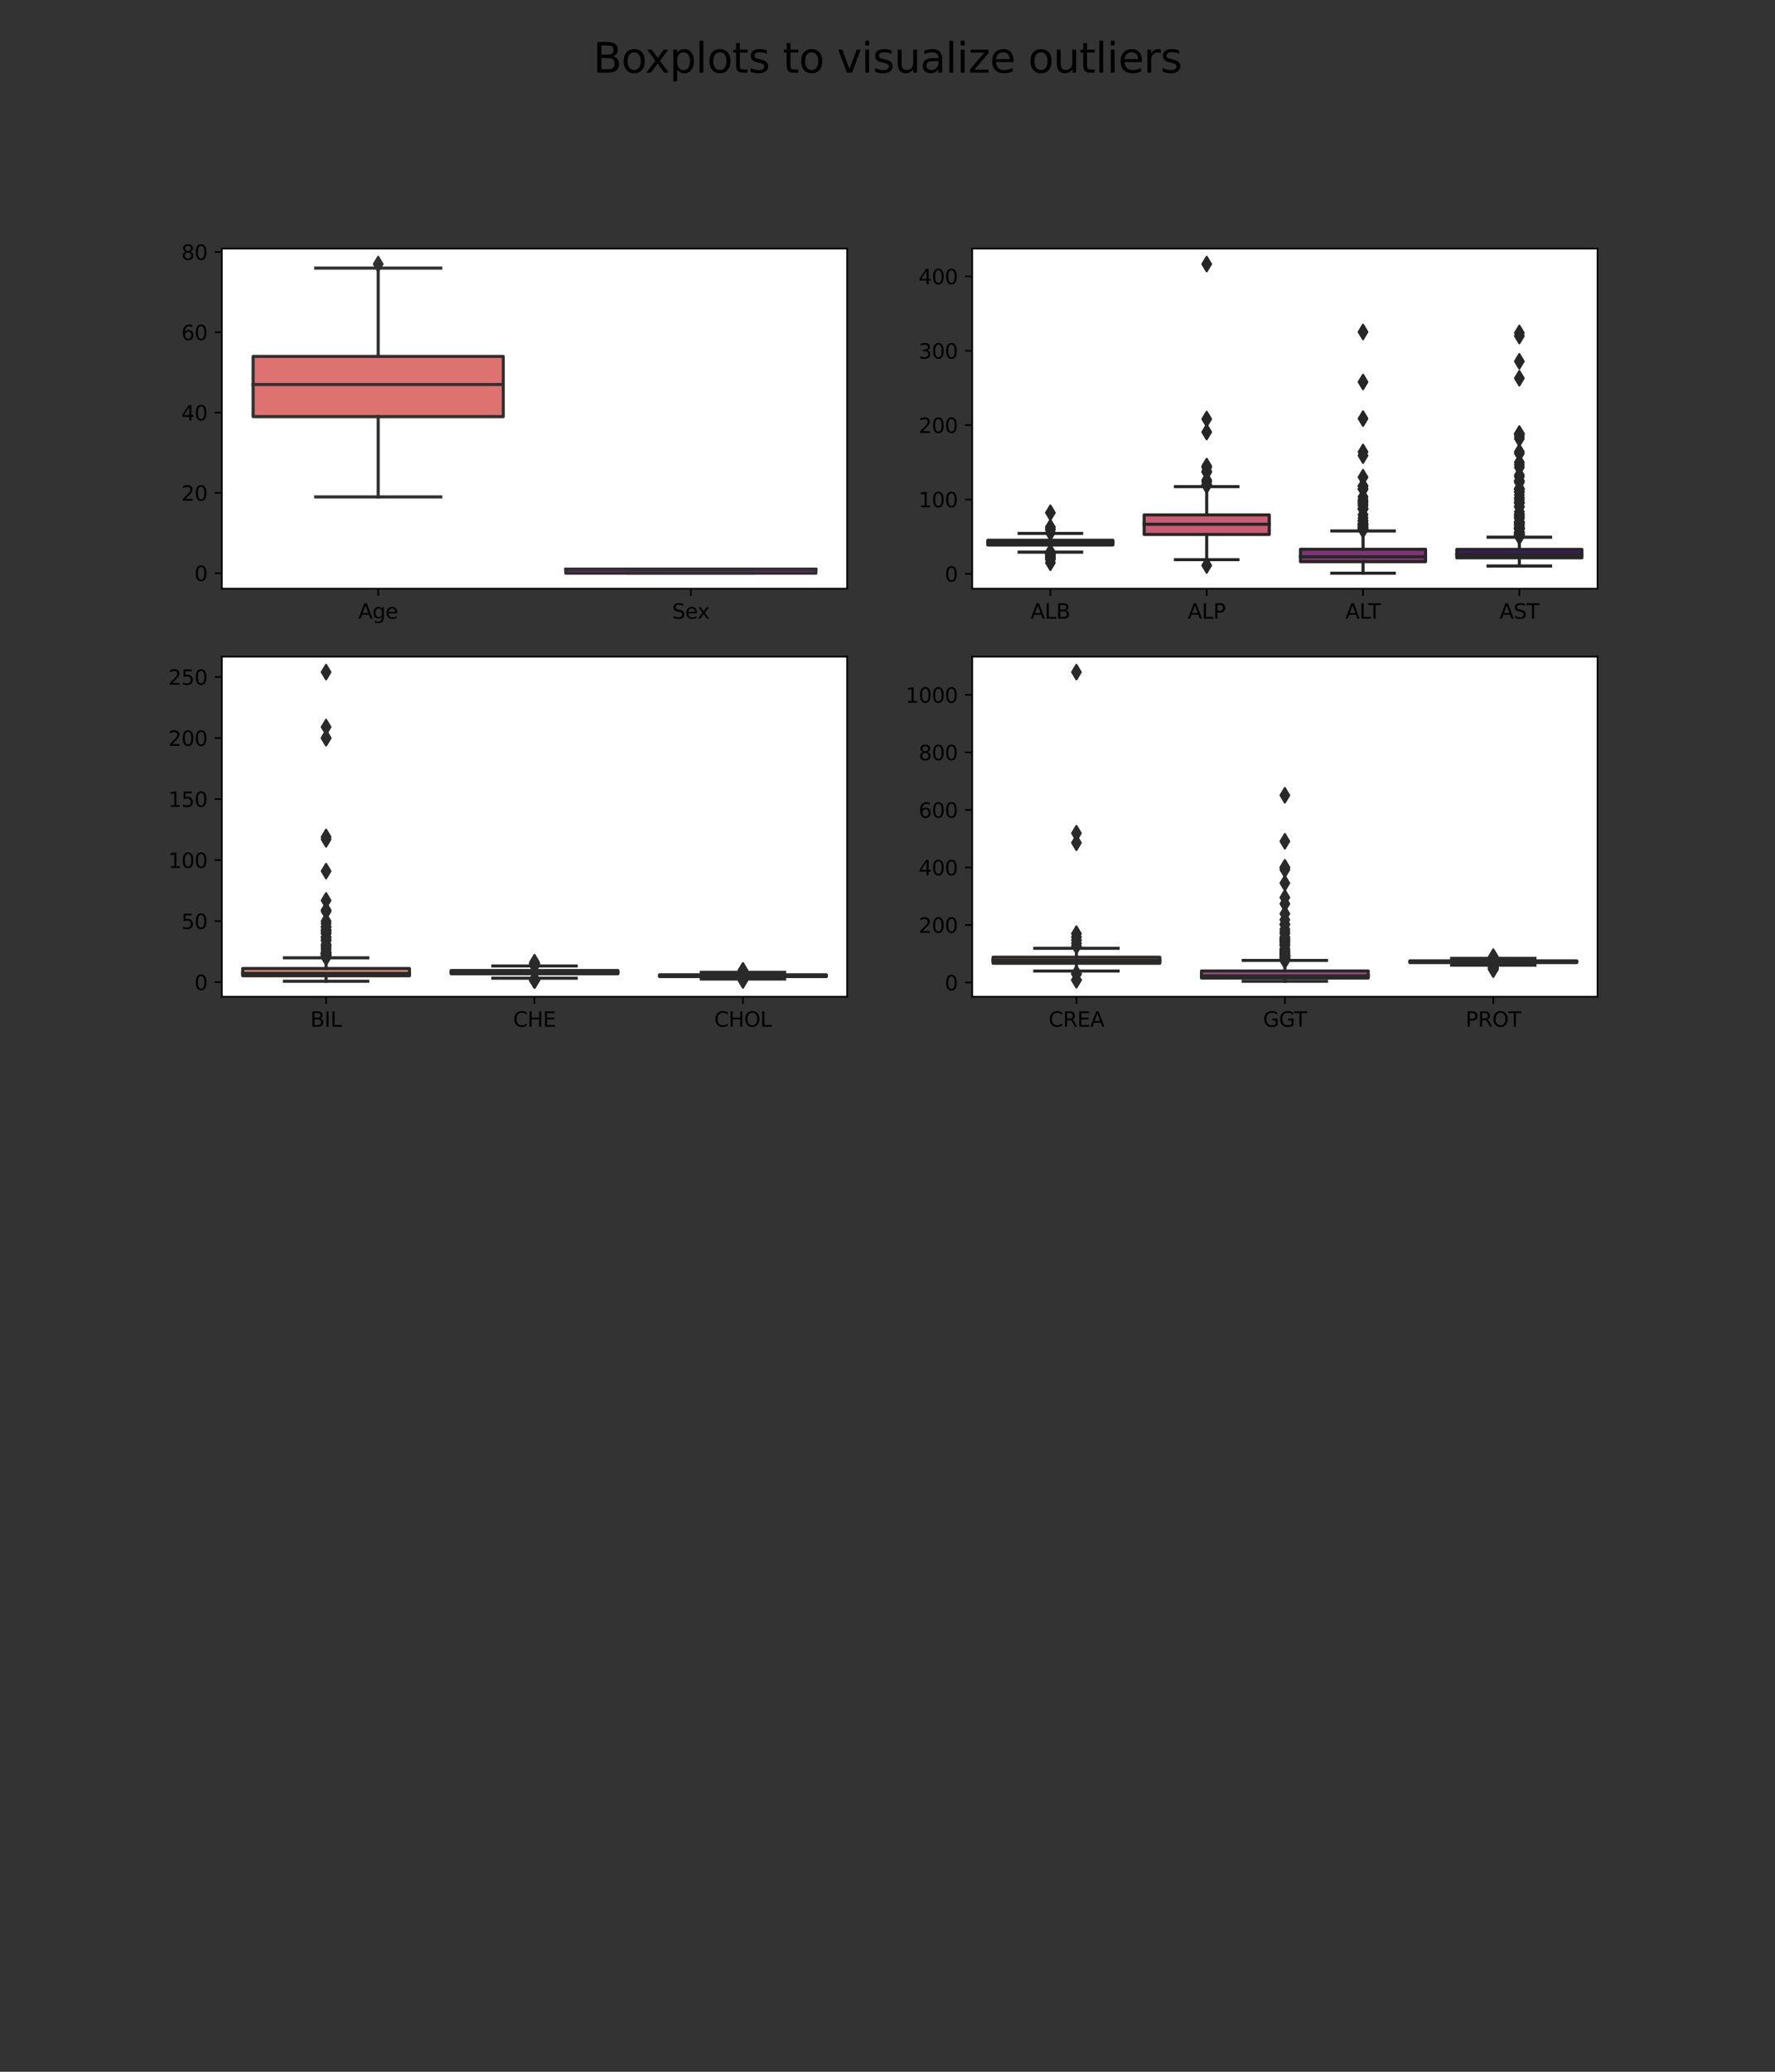 <?xml version="1.0" encoding="utf-8" standalone="no"?>
<!DOCTYPE svg PUBLIC "-//W3C//DTD SVG 1.1//EN"
  "http://www.w3.org/Graphics/SVG/1.1/DTD/svg11.dtd">
<svg height="1008pt" version="1.1" viewBox="0 0 864 1008" width="864pt" xmlns="http://www.w3.org/2000/svg" xmlns:xlink="http://www.w3.org/1999/xlink">
 <rect x="0" y="0" width="864" height="1008" fill="#333333" stroke="none"/>
 <defs>
  <style type="text/css">*{stroke-linecap:butt;stroke-linejoin:round;}</style>
 </defs>
 <g id="figure_1">
  <g id="patch_1">
   <path d="M 0 1008 
L 864 1008 
L 864 0 
L 0 0 
z
" style="fill:none;"/>
  </g>
  <g id="axes_1">
   <g id="patch_2">
    <path d="M 108 286.403 
L 412.364 286.403 
L 412.364 120.96 
L 108 120.96 
z
" style="fill:#ffffff;"/>
   </g>
   <g id="patch_3">
    <path clip-path="url(#pe344aa9029)" d="M 123.218 202.705 
L 244.964 202.705 
L 244.964 173.406 
L 123.218 173.406 
L 123.218 202.705 
z
" style="fill:#de7270;stroke:#303030;stroke-linejoin:miter;stroke-width:1.5;"/>
   </g>
   <g id="patch_4">
    <path clip-path="url(#pe344aa9029)" d="M 275.4 278.883 
L 397.145 278.883 
L 397.145 276.93 
L 275.4 276.93 
L 275.4 278.883 
z
" style="fill:#692c75;stroke:#303030;stroke-linejoin:miter;stroke-width:1.5;"/>
   </g>
   <g id="matplotlib.axis_1">
    <g id="xtick_1">
     <g id="line2d_1">
      <defs>
       <path d="M 0 0 
L 0 3.5 
" id="mccdca24959" style="stroke:#000000;stroke-width:0.8;"/>
      </defs>
      <g>
       <use style="stroke:#000000;stroke-width:0.8;" x="184.091" xlink:href="#mccdca24959" y="286.403"/>
      </g>
     </g>
     <g id="text_1">
      <!-- Age -->
      <g transform="translate(174.42 301.002)scale(0.1 -0.1)">
       <defs>
        <path d="M 2188 4044 
L 1331 1722 
L 3047 1722 
L 2188 4044 
z
M 1831 4666 
L 2547 4666 
L 4325 0 
L 3669 0 
L 3244 1197 
L 1141 1197 
L 716 0 
L 50 0 
L 1831 4666 
z
" id="DejaVuSans-41" transform="scale(0.016)"/>
        <path d="M 2906 1791 
Q 2906 2416 2648 2759 
Q 2391 3103 1925 3103 
Q 1463 3103 1205 2759 
Q 947 2416 947 1791 
Q 947 1169 1205 825 
Q 1463 481 1925 481 
Q 2391 481 2648 825 
Q 2906 1169 2906 1791 
z
M 3481 434 
Q 3481 -459 3084 -895 
Q 2688 -1331 1869 -1331 
Q 1566 -1331 1297 -1286 
Q 1028 -1241 775 -1147 
L 775 -588 
Q 1028 -725 1275 -790 
Q 1522 -856 1778 -856 
Q 2344 -856 2625 -561 
Q 2906 -266 2906 331 
L 2906 616 
Q 2728 306 2450 153 
Q 2172 0 1784 0 
Q 1141 0 747 490 
Q 353 981 353 1791 
Q 353 2603 747 3093 
Q 1141 3584 1784 3584 
Q 2172 3584 2450 3431 
Q 2728 3278 2906 2969 
L 2906 3500 
L 3481 3500 
L 3481 434 
z
" id="DejaVuSans-67" transform="scale(0.016)"/>
        <path d="M 3597 1894 
L 3597 1613 
L 953 1613 
Q 991 1019 1311 708 
Q 1631 397 2203 397 
Q 2534 397 2845 478 
Q 3156 559 3463 722 
L 3463 178 
Q 3153 47 2828 -22 
Q 2503 -91 2169 -91 
Q 1331 -91 842 396 
Q 353 884 353 1716 
Q 353 2575 817 3079 
Q 1281 3584 2069 3584 
Q 2775 3584 3186 3129 
Q 3597 2675 3597 1894 
z
M 3022 2063 
Q 3016 2534 2758 2815 
Q 2500 3097 2075 3097 
Q 1594 3097 1305 2825 
Q 1016 2553 972 2059 
L 3022 2063 
z
" id="DejaVuSans-65" transform="scale(0.016)"/>
       </defs>
       <use xlink:href="#DejaVuSans-41"/>
       <use x="68.408" xlink:href="#DejaVuSans-67"/>
       <use x="131.885" xlink:href="#DejaVuSans-65"/>
      </g>
     </g>
    </g>
    <g id="xtick_2">
     <g id="line2d_2">
      <g>
       <use style="stroke:#000000;stroke-width:0.8;" x="336.273" xlink:href="#mccdca24959" y="286.403"/>
      </g>
     </g>
     <g id="text_2">
      <!-- Sex -->
      <g transform="translate(327.15 301.002)scale(0.1 -0.1)">
       <defs>
        <path d="M 3425 4513 
L 3425 3897 
Q 3066 4069 2747 4153 
Q 2428 4238 2131 4238 
Q 1616 4238 1336 4038 
Q 1056 3838 1056 3469 
Q 1056 3159 1242 3001 
Q 1428 2844 1947 2747 
L 2328 2669 
Q 3034 2534 3370 2195 
Q 3706 1856 3706 1288 
Q 3706 609 3251 259 
Q 2797 -91 1919 -91 
Q 1588 -91 1214 -16 
Q 841 59 441 206 
L 441 856 
Q 825 641 1194 531 
Q 1563 422 1919 422 
Q 2459 422 2753 634 
Q 3047 847 3047 1241 
Q 3047 1584 2836 1778 
Q 2625 1972 2144 2069 
L 1759 2144 
Q 1053 2284 737 2584 
Q 422 2884 422 3419 
Q 422 4038 858 4394 
Q 1294 4750 2059 4750 
Q 2388 4750 2728 4690 
Q 3069 4631 3425 4513 
z
" id="DejaVuSans-53" transform="scale(0.016)"/>
        <path d="M 3513 3500 
L 2247 1797 
L 3578 0 
L 2900 0 
L 1881 1375 
L 863 0 
L 184 0 
L 1544 1831 
L 300 3500 
L 978 3500 
L 1906 2253 
L 2834 3500 
L 3513 3500 
z
" id="DejaVuSans-78" transform="scale(0.016)"/>
       </defs>
       <use xlink:href="#DejaVuSans-53"/>
       <use x="63.477" xlink:href="#DejaVuSans-65"/>
       <use x="123.25" xlink:href="#DejaVuSans-78"/>
      </g>
     </g>
    </g>
   </g>
   <g id="matplotlib.axis_2">
    <g id="ytick_1">
     <g id="line2d_3">
      <defs>
       <path d="M 0 0 
L -3.5 0 
" id="mdf0c3b2258" style="stroke:#000000;stroke-width:0.8;"/>
      </defs>
      <g>
       <use style="stroke:#000000;stroke-width:0.8;" x="108" xlink:href="#mdf0c3b2258" y="278.883"/>
      </g>
     </g>
     <g id="text_3">
      <!-- 0 -->
      <g transform="translate(94.638 282.683)scale(0.1 -0.1)">
       <defs>
        <path d="M 2034 4250 
Q 1547 4250 1301 3770 
Q 1056 3291 1056 2328 
Q 1056 1369 1301 889 
Q 1547 409 2034 409 
Q 2525 409 2770 889 
Q 3016 1369 3016 2328 
Q 3016 3291 2770 3770 
Q 2525 4250 2034 4250 
z
M 2034 4750 
Q 2819 4750 3233 4129 
Q 3647 3509 3647 2328 
Q 3647 1150 3233 529 
Q 2819 -91 2034 -91 
Q 1250 -91 836 529 
Q 422 1150 422 2328 
Q 422 3509 836 4129 
Q 1250 4750 2034 4750 
z
" id="DejaVuSans-30" transform="scale(0.016)"/>
       </defs>
       <use xlink:href="#DejaVuSans-30"/>
      </g>
     </g>
    </g>
    <g id="ytick_2">
     <g id="line2d_4">
      <g>
       <use style="stroke:#000000;stroke-width:0.8;" x="108" xlink:href="#mdf0c3b2258" y="239.818"/>
      </g>
     </g>
     <g id="text_4">
      <!-- 20 -->
      <g transform="translate(88.275 243.617)scale(0.1 -0.1)">
       <defs>
        <path d="M 1228 531 
L 3431 531 
L 3431 0 
L 469 0 
L 469 531 
Q 828 903 1448 1529 
Q 2069 2156 2228 2338 
Q 2531 2678 2651 2914 
Q 2772 3150 2772 3378 
Q 2772 3750 2511 3984 
Q 2250 4219 1831 4219 
Q 1534 4219 1204 4116 
Q 875 4013 500 3803 
L 500 4441 
Q 881 4594 1212 4672 
Q 1544 4750 1819 4750 
Q 2544 4750 2975 4387 
Q 3406 4025 3406 3419 
Q 3406 3131 3298 2873 
Q 3191 2616 2906 2266 
Q 2828 2175 2409 1742 
Q 1991 1309 1228 531 
z
" id="DejaVuSans-32" transform="scale(0.016)"/>
       </defs>
       <use xlink:href="#DejaVuSans-32"/>
       <use x="63.623" xlink:href="#DejaVuSans-30"/>
      </g>
     </g>
    </g>
    <g id="ytick_3">
     <g id="line2d_5">
      <g>
       <use style="stroke:#000000;stroke-width:0.8;" x="108" xlink:href="#mdf0c3b2258" y="200.752"/>
      </g>
     </g>
     <g id="text_5">
      <!-- 40 -->
      <g transform="translate(88.275 204.551)scale(0.1 -0.1)">
       <defs>
        <path d="M 2419 4116 
L 825 1625 
L 2419 1625 
L 2419 4116 
z
M 2253 4666 
L 3047 4666 
L 3047 1625 
L 3713 1625 
L 3713 1100 
L 3047 1100 
L 3047 0 
L 2419 0 
L 2419 1100 
L 313 1100 
L 313 1709 
L 2253 4666 
z
" id="DejaVuSans-34" transform="scale(0.016)"/>
       </defs>
       <use xlink:href="#DejaVuSans-34"/>
       <use x="63.623" xlink:href="#DejaVuSans-30"/>
      </g>
     </g>
    </g>
    <g id="ytick_4">
     <g id="line2d_6">
      <g>
       <use style="stroke:#000000;stroke-width:0.8;" x="108" xlink:href="#mdf0c3b2258" y="161.686"/>
      </g>
     </g>
     <g id="text_6">
      <!-- 60 -->
      <g transform="translate(88.275 165.485)scale(0.1 -0.1)">
       <defs>
        <path d="M 2113 2584 
Q 1688 2584 1439 2293 
Q 1191 2003 1191 1497 
Q 1191 994 1439 701 
Q 1688 409 2113 409 
Q 2538 409 2786 701 
Q 3034 994 3034 1497 
Q 3034 2003 2786 2293 
Q 2538 2584 2113 2584 
z
M 3366 4563 
L 3366 3988 
Q 3128 4100 2886 4159 
Q 2644 4219 2406 4219 
Q 1781 4219 1451 3797 
Q 1122 3375 1075 2522 
Q 1259 2794 1537 2939 
Q 1816 3084 2150 3084 
Q 2853 3084 3261 2657 
Q 3669 2231 3669 1497 
Q 3669 778 3244 343 
Q 2819 -91 2113 -91 
Q 1303 -91 875 529 
Q 447 1150 447 2328 
Q 447 3434 972 4092 
Q 1497 4750 2381 4750 
Q 2619 4750 2861 4703 
Q 3103 4656 3366 4563 
z
" id="DejaVuSans-36" transform="scale(0.016)"/>
       </defs>
       <use xlink:href="#DejaVuSans-36"/>
       <use x="63.623" xlink:href="#DejaVuSans-30"/>
      </g>
     </g>
    </g>
    <g id="ytick_5">
     <g id="line2d_7">
      <g>
       <use style="stroke:#000000;stroke-width:0.8;" x="108" xlink:href="#mdf0c3b2258" y="122.62"/>
      </g>
     </g>
     <g id="text_7">
      <!-- 80 -->
      <g transform="translate(88.275 126.42)scale(0.1 -0.1)">
       <defs>
        <path d="M 2034 2216 
Q 1584 2216 1326 1975 
Q 1069 1734 1069 1313 
Q 1069 891 1326 650 
Q 1584 409 2034 409 
Q 2484 409 2743 651 
Q 3003 894 3003 1313 
Q 3003 1734 2745 1975 
Q 2488 2216 2034 2216 
z
M 1403 2484 
Q 997 2584 770 2862 
Q 544 3141 544 3541 
Q 544 4100 942 4425 
Q 1341 4750 2034 4750 
Q 2731 4750 3128 4425 
Q 3525 4100 3525 3541 
Q 3525 3141 3298 2862 
Q 3072 2584 2669 2484 
Q 3125 2378 3379 2068 
Q 3634 1759 3634 1313 
Q 3634 634 3220 271 
Q 2806 -91 2034 -91 
Q 1263 -91 848 271 
Q 434 634 434 1313 
Q 434 1759 690 2068 
Q 947 2378 1403 2484 
z
M 1172 3481 
Q 1172 3119 1398 2916 
Q 1625 2713 2034 2713 
Q 2441 2713 2670 2916 
Q 2900 3119 2900 3481 
Q 2900 3844 2670 4047 
Q 2441 4250 2034 4250 
Q 1625 4250 1398 4047 
Q 1172 3844 1172 3481 
z
" id="DejaVuSans-38" transform="scale(0.016)"/>
       </defs>
       <use xlink:href="#DejaVuSans-38"/>
       <use x="63.623" xlink:href="#DejaVuSans-30"/>
      </g>
     </g>
    </g>
   </g>
   <g id="line2d_8">
    <path clip-path="url(#pe344aa9029)" d="M 184.091 202.705 
L 184.091 241.771 
" style="fill:none;stroke:#303030;stroke-linecap:square;stroke-width:1.5;"/>
   </g>
   <g id="line2d_9">
    <path clip-path="url(#pe344aa9029)" d="M 184.091 173.406 
L 184.091 130.433 
" style="fill:none;stroke:#303030;stroke-linecap:square;stroke-width:1.5;"/>
   </g>
   <g id="line2d_10">
    <path clip-path="url(#pe344aa9029)" d="M 153.655 241.771 
L 214.527 241.771 
" style="fill:none;stroke:#303030;stroke-linecap:square;stroke-width:1.5;"/>
   </g>
   <g id="line2d_11">
    <path clip-path="url(#pe344aa9029)" d="M 153.655 130.433 
L 214.527 130.433 
" style="fill:none;stroke:#303030;stroke-linecap:square;stroke-width:1.5;"/>
   </g>
   <g id="line2d_12">
    <defs>
     <path d="M 0 3.536 
L 2.121 0 
L 0 -3.536 
L -2.121 0 
z
" id="meab7f26bd6" style="stroke:#303030;stroke-linejoin:miter;"/>
    </defs>
    <g clip-path="url(#pe344aa9029)">
     <use style="fill:#303030;stroke:#303030;stroke-linejoin:miter;" x="184.091" xlink:href="#meab7f26bd6" y="128.48"/>
    </g>
   </g>
   <g id="line2d_13">
    <path clip-path="url(#pe344aa9029)" d="M 336.273 278.883 
L 336.273 278.883 
" style="fill:none;stroke:#303030;stroke-linecap:square;stroke-width:1.5;"/>
   </g>
   <g id="line2d_14">
    <path clip-path="url(#pe344aa9029)" d="M 336.273 276.93 
L 336.273 276.93 
" style="fill:none;stroke:#303030;stroke-linecap:square;stroke-width:1.5;"/>
   </g>
   <g id="line2d_15">
    <path clip-path="url(#pe344aa9029)" d="M 305.836 278.883 
L 366.709 278.883 
" style="fill:none;stroke:#303030;stroke-linecap:square;stroke-width:1.5;"/>
   </g>
   <g id="line2d_16">
    <path clip-path="url(#pe344aa9029)" d="M 305.836 276.93 
L 366.709 276.93 
" style="fill:none;stroke:#303030;stroke-linecap:square;stroke-width:1.5;"/>
   </g>
   <g id="line2d_17"/>
   <g id="line2d_18">
    <path clip-path="url(#pe344aa9029)" d="M 123.218 187.079 
L 244.964 187.079 
" style="fill:none;stroke:#303030;stroke-linecap:square;stroke-width:1.5;"/>
   </g>
   <g id="line2d_19">
    <path clip-path="url(#pe344aa9029)" d="M 275.4 276.93 
L 397.145 276.93 
" style="fill:none;stroke:#303030;stroke-linecap:square;stroke-width:1.5;"/>
   </g>
   <g id="patch_5">
    <path d="M 108 286.403 
L 108 120.96 
" style="fill:none;stroke:#000000;stroke-linecap:square;stroke-linejoin:miter;stroke-width:0.8;"/>
   </g>
   <g id="patch_6">
    <path d="M 412.364 286.403 
L 412.364 120.96 
" style="fill:none;stroke:#000000;stroke-linecap:square;stroke-linejoin:miter;stroke-width:0.8;"/>
   </g>
   <g id="patch_7">
    <path d="M 108 286.403 
L 412.364 286.403 
" style="fill:none;stroke:#000000;stroke-linecap:square;stroke-linejoin:miter;stroke-width:0.8;"/>
   </g>
   <g id="patch_8">
    <path d="M 108 120.96 
L 412.364 120.96 
" style="fill:none;stroke:#000000;stroke-linecap:square;stroke-linejoin:miter;stroke-width:0.8;"/>
   </g>
  </g>
  <g id="axes_2">
   <g id="patch_9">
    <path d="M 473.236 286.403 
L 777.6 286.403 
L 777.6 120.96 
L 473.236 120.96 
z
" style="fill:#ffffff;"/>
   </g>
   <g id="patch_10">
    <path clip-path="url(#pcec77e6da3)" d="M 480.845 265.171 
L 541.718 265.171 
L 541.718 262.855 
L 480.845 262.855 
L 480.845 265.171 
z
" style="fill:#eca57f;stroke:#262626;stroke-linejoin:miter;stroke-width:1.5;"/>
   </g>
   <g id="patch_11">
    <path clip-path="url(#pcec77e6da3)" d="M 556.936 260.051 
L 617.809 260.051 
L 617.809 250.518 
L 556.936 250.518 
L 556.936 260.051 
z
" style="fill:#cb5c73;stroke:#262626;stroke-linejoin:miter;stroke-width:1.5;"/>
   </g>
   <g id="patch_12">
    <path clip-path="url(#pcec77e6da3)" d="M 633.027 273.275 
L 693.9 273.275 
L 693.9 267.251 
L 633.027 267.251 
L 633.027 273.275 
z
" style="fill:#803577;stroke:#262626;stroke-linejoin:miter;stroke-width:1.5;"/>
   </g>
   <g id="patch_13">
    <path clip-path="url(#pcec77e6da3)" d="M 709.118 271.394 
L 769.991 271.394 
L 769.991 267.305 
L 709.118 267.305 
L 709.118 271.394 
z
" style="fill:#3c1b64;stroke:#262626;stroke-linejoin:miter;stroke-width:1.5;"/>
   </g>
   <g id="matplotlib.axis_3">
    <g id="xtick_3">
     <g id="line2d_20">
      <g>
       <use style="stroke:#000000;stroke-width:0.8;" x="511.282" xlink:href="#mccdca24959" y="286.403"/>
      </g>
     </g>
     <g id="text_8">
      <!-- ALB -->
      <g transform="translate(501.645 301.002)scale(0.1 -0.1)">
       <defs>
        <path d="M 628 4666 
L 1259 4666 
L 1259 531 
L 3531 531 
L 3531 0 
L 628 0 
L 628 4666 
z
" id="DejaVuSans-4c" transform="scale(0.016)"/>
        <path d="M 1259 2228 
L 1259 519 
L 2272 519 
Q 2781 519 3026 730 
Q 3272 941 3272 1375 
Q 3272 1813 3026 2020 
Q 2781 2228 2272 2228 
L 1259 2228 
z
M 1259 4147 
L 1259 2741 
L 2194 2741 
Q 2656 2741 2882 2914 
Q 3109 3088 3109 3444 
Q 3109 3797 2882 3972 
Q 2656 4147 2194 4147 
L 1259 4147 
z
M 628 4666 
L 2241 4666 
Q 2963 4666 3353 4366 
Q 3744 4066 3744 3513 
Q 3744 3084 3544 2831 
Q 3344 2578 2956 2516 
Q 3422 2416 3680 2098 
Q 3938 1781 3938 1306 
Q 3938 681 3513 340 
Q 3088 0 2303 0 
L 628 0 
L 628 4666 
z
" id="DejaVuSans-42" transform="scale(0.016)"/>
       </defs>
       <use xlink:href="#DejaVuSans-41"/>
       <use x="68.408" xlink:href="#DejaVuSans-4c"/>
       <use x="124.121" xlink:href="#DejaVuSans-42"/>
      </g>
     </g>
    </g>
    <g id="xtick_4">
     <g id="line2d_21">
      <g>
       <use style="stroke:#000000;stroke-width:0.8;" x="587.373" xlink:href="#mccdca24959" y="286.403"/>
      </g>
     </g>
     <g id="text_9">
      <!-- ALP -->
      <g transform="translate(578.152 301.002)scale(0.1 -0.1)">
       <defs>
        <path d="M 1259 4147 
L 1259 2394 
L 2053 2394 
Q 2494 2394 2734 2622 
Q 2975 2850 2975 3272 
Q 2975 3691 2734 3919 
Q 2494 4147 2053 4147 
L 1259 4147 
z
M 628 4666 
L 2053 4666 
Q 2838 4666 3239 4311 
Q 3641 3956 3641 3272 
Q 3641 2581 3239 2228 
Q 2838 1875 2053 1875 
L 1259 1875 
L 1259 0 
L 628 0 
L 628 4666 
z
" id="DejaVuSans-50" transform="scale(0.016)"/>
       </defs>
       <use xlink:href="#DejaVuSans-41"/>
       <use x="68.408" xlink:href="#DejaVuSans-4c"/>
       <use x="124.121" xlink:href="#DejaVuSans-50"/>
      </g>
     </g>
    </g>
    <g id="xtick_5">
     <g id="line2d_22">
      <g>
       <use style="stroke:#000000;stroke-width:0.8;" x="663.464" xlink:href="#mccdca24959" y="286.403"/>
      </g>
     </g>
     <g id="text_10">
      <!-- ALT -->
      <g transform="translate(654.891 301.002)scale(0.1 -0.1)">
       <defs>
        <path d="M -19 4666 
L 3928 4666 
L 3928 4134 
L 2272 4134 
L 2272 0 
L 1638 0 
L 1638 4134 
L -19 4134 
L -19 4666 
z
" id="DejaVuSans-54" transform="scale(0.016)"/>
       </defs>
       <use xlink:href="#DejaVuSans-41"/>
       <use x="68.408" xlink:href="#DejaVuSans-4c"/>
       <use x="110.371" xlink:href="#DejaVuSans-54"/>
      </g>
     </g>
    </g>
    <g id="xtick_6">
     <g id="line2d_23">
      <g>
       <use style="stroke:#000000;stroke-width:0.8;" x="739.555" xlink:href="#mccdca24959" y="286.403"/>
      </g>
     </g>
     <g id="text_11">
      <!-- AST -->
      <g transform="translate(729.906 301.002)scale(0.1 -0.1)">
       <use xlink:href="#DejaVuSans-41"/>
       <use x="68.408" xlink:href="#DejaVuSans-53"/>
       <use x="131.885" xlink:href="#DejaVuSans-54"/>
      </g>
     </g>
    </g>
   </g>
   <g id="matplotlib.axis_4">
    <g id="ytick_6">
     <g id="line2d_24">
      <g>
       <use style="stroke:#000000;stroke-width:0.8;" x="473.236" xlink:href="#mdf0c3b2258" y="279.209"/>
      </g>
     </g>
     <g id="text_12">
      <!-- 0 -->
      <g transform="translate(459.874 283.008)scale(0.1 -0.1)">
       <use xlink:href="#DejaVuSans-30"/>
      </g>
     </g>
    </g>
    <g id="ytick_7">
     <g id="line2d_25">
      <g>
       <use style="stroke:#000000;stroke-width:0.8;" x="473.236" xlink:href="#mdf0c3b2258" y="243.028"/>
      </g>
     </g>
     <g id="text_13">
      <!-- 100 -->
      <g transform="translate(447.149 246.827)scale(0.1 -0.1)">
       <defs>
        <path d="M 794 531 
L 1825 531 
L 1825 4091 
L 703 3866 
L 703 4441 
L 1819 4666 
L 2450 4666 
L 2450 531 
L 3481 531 
L 3481 0 
L 794 0 
L 794 531 
z
" id="DejaVuSans-31" transform="scale(0.016)"/>
       </defs>
       <use xlink:href="#DejaVuSans-31"/>
       <use x="63.623" xlink:href="#DejaVuSans-30"/>
       <use x="127.246" xlink:href="#DejaVuSans-30"/>
      </g>
     </g>
    </g>
    <g id="ytick_8">
     <g id="line2d_26">
      <g>
       <use style="stroke:#000000;stroke-width:0.8;" x="473.236" xlink:href="#mdf0c3b2258" y="206.848"/>
      </g>
     </g>
     <g id="text_14">
      <!-- 200 -->
      <g transform="translate(447.149 210.647)scale(0.1 -0.1)">
       <use xlink:href="#DejaVuSans-32"/>
       <use x="63.623" xlink:href="#DejaVuSans-30"/>
       <use x="127.246" xlink:href="#DejaVuSans-30"/>
      </g>
     </g>
    </g>
    <g id="ytick_9">
     <g id="line2d_27">
      <g>
       <use style="stroke:#000000;stroke-width:0.8;" x="473.236" xlink:href="#mdf0c3b2258" y="170.667"/>
      </g>
     </g>
     <g id="text_15">
      <!-- 300 -->
      <g transform="translate(447.149 174.466)scale(0.1 -0.1)">
       <defs>
        <path d="M 2597 2516 
Q 3050 2419 3304 2112 
Q 3559 1806 3559 1356 
Q 3559 666 3084 287 
Q 2609 -91 1734 -91 
Q 1441 -91 1130 -33 
Q 819 25 488 141 
L 488 750 
Q 750 597 1062 519 
Q 1375 441 1716 441 
Q 2309 441 2620 675 
Q 2931 909 2931 1356 
Q 2931 1769 2642 2001 
Q 2353 2234 1838 2234 
L 1294 2234 
L 1294 2753 
L 1863 2753 
Q 2328 2753 2575 2939 
Q 2822 3125 2822 3475 
Q 2822 3834 2567 4026 
Q 2313 4219 1838 4219 
Q 1578 4219 1281 4162 
Q 984 4106 628 3988 
L 628 4550 
Q 988 4650 1302 4700 
Q 1616 4750 1894 4750 
Q 2613 4750 3031 4423 
Q 3450 4097 3450 3541 
Q 3450 3153 3228 2886 
Q 3006 2619 2597 2516 
z
" id="DejaVuSans-33" transform="scale(0.016)"/>
       </defs>
       <use xlink:href="#DejaVuSans-33"/>
       <use x="63.623" xlink:href="#DejaVuSans-30"/>
       <use x="127.246" xlink:href="#DejaVuSans-30"/>
      </g>
     </g>
    </g>
    <g id="ytick_10">
     <g id="line2d_28">
      <g>
       <use style="stroke:#000000;stroke-width:0.8;" x="473.236" xlink:href="#mdf0c3b2258" y="134.486"/>
      </g>
     </g>
     <g id="text_16">
      <!-- 400 -->
      <g transform="translate(447.149 138.285)scale(0.1 -0.1)">
       <use xlink:href="#DejaVuSans-34"/>
       <use x="63.623" xlink:href="#DejaVuSans-30"/>
       <use x="127.246" xlink:href="#DejaVuSans-30"/>
      </g>
     </g>
    </g>
   </g>
   <g id="line2d_29">
    <path clip-path="url(#pcec77e6da3)" d="M 511.282 265.171 
L 511.282 268.644 
" style="fill:none;stroke:#262626;stroke-linecap:square;stroke-width:1.5;"/>
   </g>
   <g id="line2d_30">
    <path clip-path="url(#pcec77e6da3)" d="M 511.282 262.855 
L 511.282 259.527 
" style="fill:none;stroke:#262626;stroke-linecap:square;stroke-width:1.5;"/>
   </g>
   <g id="line2d_31">
    <path clip-path="url(#pcec77e6da3)" d="M 496.064 268.644 
L 526.5 268.644 
" style="fill:none;stroke:#262626;stroke-linecap:square;stroke-width:1.5;"/>
   </g>
   <g id="line2d_32">
    <path clip-path="url(#pcec77e6da3)" d="M 496.064 259.527 
L 526.5 259.527 
" style="fill:none;stroke:#262626;stroke-linecap:square;stroke-width:1.5;"/>
   </g>
   <g id="line2d_33">
    <defs>
     <path d="M 0 3.536 
L 2.121 0 
L 0 -3.536 
L -2.121 0 
z
" id="ma809a79f58" style="stroke:#262626;stroke-linejoin:miter;"/>
    </defs>
    <g clip-path="url(#pcec77e6da3)">
     <use style="fill:#262626;stroke:#262626;stroke-linejoin:miter;" x="511.282" xlink:href="#ma809a79f58" y="268.717"/>
     <use style="fill:#262626;stroke:#262626;stroke-linejoin:miter;" x="511.282" xlink:href="#ma809a79f58" y="269.151"/>
     <use style="fill:#262626;stroke:#262626;stroke-linejoin:miter;" x="511.282" xlink:href="#ma809a79f58" y="269.042"/>
     <use style="fill:#262626;stroke:#262626;stroke-linejoin:miter;" x="511.282" xlink:href="#ma809a79f58" y="269.151"/>
     <use style="fill:#262626;stroke:#262626;stroke-linejoin:miter;" x="511.282" xlink:href="#ma809a79f58" y="269.73"/>
     <use style="fill:#262626;stroke:#262626;stroke-linejoin:miter;" x="511.282" xlink:href="#ma809a79f58" y="269.332"/>
     <use style="fill:#262626;stroke:#262626;stroke-linejoin:miter;" x="511.282" xlink:href="#ma809a79f58" y="269.693"/>
     <use style="fill:#262626;stroke:#262626;stroke-linejoin:miter;" x="511.282" xlink:href="#ma809a79f58" y="269.151"/>
     <use style="fill:#262626;stroke:#262626;stroke-linejoin:miter;" x="511.282" xlink:href="#ma809a79f58" y="271.068"/>
     <use style="fill:#262626;stroke:#262626;stroke-linejoin:miter;" x="511.282" xlink:href="#ma809a79f58" y="270.2"/>
     <use style="fill:#262626;stroke:#262626;stroke-linejoin:miter;" x="511.282" xlink:href="#ma809a79f58" y="271.394"/>
     <use style="fill:#262626;stroke:#262626;stroke-linejoin:miter;" x="511.282" xlink:href="#ma809a79f58" y="273.818"/>
     <use style="fill:#262626;stroke:#262626;stroke-linejoin:miter;" x="511.282" xlink:href="#ma809a79f58" y="271.864"/>
     <use style="fill:#262626;stroke:#262626;stroke-linejoin:miter;" x="511.282" xlink:href="#ma809a79f58" y="272.226"/>
     <use style="fill:#262626;stroke:#262626;stroke-linejoin:miter;" x="511.282" xlink:href="#ma809a79f58" y="268.717"/>
     <use style="fill:#262626;stroke:#262626;stroke-linejoin:miter;" x="511.282" xlink:href="#ma809a79f58" y="271.973"/>
     <use style="fill:#262626;stroke:#262626;stroke-linejoin:miter;" x="511.282" xlink:href="#ma809a79f58" y="269.44"/>
     <use style="fill:#262626;stroke:#262626;stroke-linejoin:miter;" x="511.282" xlink:href="#ma809a79f58" y="270.887"/>
     <use style="fill:#262626;stroke:#262626;stroke-linejoin:miter;" x="511.282" xlink:href="#ma809a79f58" y="269.44"/>
     <use style="fill:#262626;stroke:#262626;stroke-linejoin:miter;" x="511.282" xlink:href="#ma809a79f58" y="270.887"/>
     <use style="fill:#262626;stroke:#262626;stroke-linejoin:miter;" x="511.282" xlink:href="#ma809a79f58" y="270.526"/>
     <use style="fill:#262626;stroke:#262626;stroke-linejoin:miter;" x="511.282" xlink:href="#ma809a79f58" y="268.717"/>
     <use style="fill:#262626;stroke:#262626;stroke-linejoin:miter;" x="511.282" xlink:href="#ma809a79f58" y="259.165"/>
     <use style="fill:#262626;stroke:#262626;stroke-linejoin:miter;" x="511.282" xlink:href="#ma809a79f58" y="249.468"/>
     <use style="fill:#262626;stroke:#262626;stroke-linejoin:miter;" x="511.282" xlink:href="#ma809a79f58" y="257.609"/>
     <use style="fill:#262626;stroke:#262626;stroke-linejoin:miter;" x="511.282" xlink:href="#ma809a79f58" y="256.451"/>
     <use style="fill:#262626;stroke:#262626;stroke-linejoin:miter;" x="511.282" xlink:href="#ma809a79f58" y="257.573"/>
    </g>
   </g>
   <g id="line2d_34">
    <path clip-path="url(#pcec77e6da3)" d="M 587.373 260.051 
L 587.373 272.298 
" style="fill:none;stroke:#262626;stroke-linecap:square;stroke-width:1.5;"/>
   </g>
   <g id="line2d_35">
    <path clip-path="url(#pcec77e6da3)" d="M 587.373 250.518 
L 587.373 236.769 
" style="fill:none;stroke:#262626;stroke-linecap:square;stroke-width:1.5;"/>
   </g>
   <g id="line2d_36">
    <path clip-path="url(#pcec77e6da3)" d="M 572.155 272.298 
L 602.591 272.298 
" style="fill:none;stroke:#262626;stroke-linecap:square;stroke-width:1.5;"/>
   </g>
   <g id="line2d_37">
    <path clip-path="url(#pcec77e6da3)" d="M 572.155 236.769 
L 602.591 236.769 
" style="fill:none;stroke:#262626;stroke-linecap:square;stroke-width:1.5;"/>
   </g>
   <g id="line2d_38">
    <g clip-path="url(#pcec77e6da3)">
     <use style="fill:#262626;stroke:#262626;stroke-linejoin:miter;" x="587.373" xlink:href="#ma809a79f58" y="275.121"/>
     <use style="fill:#262626;stroke:#262626;stroke-linejoin:miter;" x="587.373" xlink:href="#ma809a79f58" y="236.19"/>
     <use style="fill:#262626;stroke:#262626;stroke-linejoin:miter;" x="587.373" xlink:href="#ma809a79f58" y="233.621"/>
     <use style="fill:#262626;stroke:#262626;stroke-linejoin:miter;" x="587.373" xlink:href="#ma809a79f58" y="226.747"/>
     <use style="fill:#262626;stroke:#262626;stroke-linejoin:miter;" x="587.373" xlink:href="#ma809a79f58" y="235.901"/>
     <use style="fill:#262626;stroke:#262626;stroke-linejoin:miter;" x="587.373" xlink:href="#ma809a79f58" y="229.569"/>
     <use style="fill:#262626;stroke:#262626;stroke-linejoin:miter;" x="587.373" xlink:href="#ma809a79f58" y="235.72"/>
     <use style="fill:#262626;stroke:#262626;stroke-linejoin:miter;" x="587.373" xlink:href="#ma809a79f58" y="229.678"/>
     <use style="fill:#262626;stroke:#262626;stroke-linejoin:miter;" x="587.373" xlink:href="#ma809a79f58" y="234.345"/>
     <use style="fill:#262626;stroke:#262626;stroke-linejoin:miter;" x="587.373" xlink:href="#ma809a79f58" y="203.881"/>
     <use style="fill:#262626;stroke:#262626;stroke-linejoin:miter;" x="587.373" xlink:href="#ma809a79f58" y="229.352"/>
     <use style="fill:#262626;stroke:#262626;stroke-linejoin:miter;" x="587.373" xlink:href="#ma809a79f58" y="227.434"/>
     <use style="fill:#262626;stroke:#262626;stroke-linejoin:miter;" x="587.373" xlink:href="#ma809a79f58" y="210.212"/>
     <use style="fill:#262626;stroke:#262626;stroke-linejoin:miter;" x="587.373" xlink:href="#ma809a79f58" y="128.48"/>
    </g>
   </g>
   <g id="line2d_39">
    <path clip-path="url(#pcec77e6da3)" d="M 663.464 273.275 
L 663.464 278.883 
" style="fill:none;stroke:#262626;stroke-linecap:square;stroke-width:1.5;"/>
   </g>
   <g id="line2d_40">
    <path clip-path="url(#pcec77e6da3)" d="M 663.464 267.251 
L 663.464 258.333 
" style="fill:none;stroke:#262626;stroke-linecap:square;stroke-width:1.5;"/>
   </g>
   <g id="line2d_41">
    <path clip-path="url(#pcec77e6da3)" d="M 648.245 278.883 
L 678.682 278.883 
" style="fill:none;stroke:#262626;stroke-linecap:square;stroke-width:1.5;"/>
   </g>
   <g id="line2d_42">
    <path clip-path="url(#pcec77e6da3)" d="M 648.245 258.333 
L 678.682 258.333 
" style="fill:none;stroke:#262626;stroke-linecap:square;stroke-width:1.5;"/>
   </g>
   <g id="line2d_43">
    <g clip-path="url(#pcec77e6da3)">
     <use style="fill:#262626;stroke:#262626;stroke-linejoin:miter;" x="663.464" xlink:href="#ma809a79f58" y="243.824"/>
     <use style="fill:#262626;stroke:#262626;stroke-linejoin:miter;" x="663.464" xlink:href="#ma809a79f58" y="241.726"/>
     <use style="fill:#262626;stroke:#262626;stroke-linejoin:miter;" x="663.464" xlink:href="#ma809a79f58" y="246.031"/>
     <use style="fill:#262626;stroke:#262626;stroke-linejoin:miter;" x="663.464" xlink:href="#ma809a79f58" y="244.439"/>
     <use style="fill:#262626;stroke:#262626;stroke-linejoin:miter;" x="663.464" xlink:href="#ma809a79f58" y="253.267"/>
     <use style="fill:#262626;stroke:#262626;stroke-linejoin:miter;" x="663.464" xlink:href="#ma809a79f58" y="255.366"/>
     <use style="fill:#262626;stroke:#262626;stroke-linejoin:miter;" x="663.464" xlink:href="#ma809a79f58" y="247.406"/>
     <use style="fill:#262626;stroke:#262626;stroke-linejoin:miter;" x="663.464" xlink:href="#ma809a79f58" y="257.573"/>
     <use style="fill:#262626;stroke:#262626;stroke-linejoin:miter;" x="663.464" xlink:href="#ma809a79f58" y="236.48"/>
     <use style="fill:#262626;stroke:#262626;stroke-linejoin:miter;" x="663.464" xlink:href="#ma809a79f58" y="253.593"/>
     <use style="fill:#262626;stroke:#262626;stroke-linejoin:miter;" x="663.464" xlink:href="#ma809a79f58" y="257.392"/>
     <use style="fill:#262626;stroke:#262626;stroke-linejoin:miter;" x="663.464" xlink:href="#ma809a79f58" y="254.787"/>
     <use style="fill:#262626;stroke:#262626;stroke-linejoin:miter;" x="663.464" xlink:href="#ma809a79f58" y="257.826"/>
     <use style="fill:#262626;stroke:#262626;stroke-linejoin:miter;" x="663.464" xlink:href="#ma809a79f58" y="247.551"/>
     <use style="fill:#262626;stroke:#262626;stroke-linejoin:miter;" x="663.464" xlink:href="#ma809a79f58" y="255.004"/>
     <use style="fill:#262626;stroke:#262626;stroke-linejoin:miter;" x="663.464" xlink:href="#ma809a79f58" y="257.356"/>
     <use style="fill:#262626;stroke:#262626;stroke-linejoin:miter;" x="663.464" xlink:href="#ma809a79f58" y="255.945"/>
     <use style="fill:#262626;stroke:#262626;stroke-linejoin:miter;" x="663.464" xlink:href="#ma809a79f58" y="252.001"/>
     <use style="fill:#262626;stroke:#262626;stroke-linejoin:miter;" x="663.464" xlink:href="#ma809a79f58" y="256.741"/>
     <use style="fill:#262626;stroke:#262626;stroke-linejoin:miter;" x="663.464" xlink:href="#ma809a79f58" y="250.445"/>
     <use style="fill:#262626;stroke:#262626;stroke-linejoin:miter;" x="663.464" xlink:href="#ma809a79f58" y="203.664"/>
     <use style="fill:#262626;stroke:#262626;stroke-linejoin:miter;" x="663.464" xlink:href="#ma809a79f58" y="161.513"/>
     <use style="fill:#262626;stroke:#262626;stroke-linejoin:miter;" x="663.464" xlink:href="#ma809a79f58" y="247.732"/>
     <use style="fill:#262626;stroke:#262626;stroke-linejoin:miter;" x="663.464" xlink:href="#ma809a79f58" y="256.307"/>
     <use style="fill:#262626;stroke:#262626;stroke-linejoin:miter;" x="663.464" xlink:href="#ma809a79f58" y="255.33"/>
     <use style="fill:#262626;stroke:#262626;stroke-linejoin:miter;" x="663.464" xlink:href="#ma809a79f58" y="236.516"/>
     <use style="fill:#262626;stroke:#262626;stroke-linejoin:miter;" x="663.464" xlink:href="#ma809a79f58" y="237.963"/>
     <use style="fill:#262626;stroke:#262626;stroke-linejoin:miter;" x="663.464" xlink:href="#ma809a79f58" y="185.863"/>
     <use style="fill:#262626;stroke:#262626;stroke-linejoin:miter;" x="663.464" xlink:href="#ma809a79f58" y="232.174"/>
     <use style="fill:#262626;stroke:#262626;stroke-linejoin:miter;" x="663.464" xlink:href="#ma809a79f58" y="254.932"/>
     <use style="fill:#262626;stroke:#262626;stroke-linejoin:miter;" x="663.464" xlink:href="#ma809a79f58" y="219.873"/>
     <use style="fill:#262626;stroke:#262626;stroke-linejoin:miter;" x="663.464" xlink:href="#ma809a79f58" y="237.963"/>
     <use style="fill:#262626;stroke:#262626;stroke-linejoin:miter;" x="663.464" xlink:href="#ma809a79f58" y="245.199"/>
     <use style="fill:#262626;stroke:#262626;stroke-linejoin:miter;" x="663.464" xlink:href="#ma809a79f58" y="256.777"/>
     <use style="fill:#262626;stroke:#262626;stroke-linejoin:miter;" x="663.464" xlink:href="#ma809a79f58" y="221.682"/>
     <use style="fill:#262626;stroke:#262626;stroke-linejoin:miter;" x="663.464" xlink:href="#ma809a79f58" y="243.028"/>
    </g>
   </g>
   <g id="line2d_44">
    <path clip-path="url(#pcec77e6da3)" d="M 739.555 271.394 
L 739.555 275.374 
" style="fill:none;stroke:#262626;stroke-linecap:square;stroke-width:1.5;"/>
   </g>
   <g id="line2d_45">
    <path clip-path="url(#pcec77e6da3)" d="M 739.555 267.305 
L 739.555 261.372 
" style="fill:none;stroke:#262626;stroke-linecap:square;stroke-width:1.5;"/>
   </g>
   <g id="line2d_46">
    <path clip-path="url(#pcec77e6da3)" d="M 724.336 275.374 
L 754.773 275.374 
" style="fill:none;stroke:#262626;stroke-linecap:square;stroke-width:1.5;"/>
   </g>
   <g id="line2d_47">
    <path clip-path="url(#pcec77e6da3)" d="M 724.336 261.372 
L 754.773 261.372 
" style="fill:none;stroke:#262626;stroke-linecap:square;stroke-width:1.5;"/>
   </g>
   <g id="line2d_48">
    <g clip-path="url(#pcec77e6da3)">
     <use style="fill:#262626;stroke:#262626;stroke-linejoin:miter;" x="739.555" xlink:href="#ma809a79f58" y="260.178"/>
     <use style="fill:#262626;stroke:#262626;stroke-linejoin:miter;" x="739.555" xlink:href="#ma809a79f58" y="258.875"/>
     <use style="fill:#262626;stroke:#262626;stroke-linejoin:miter;" x="739.555" xlink:href="#ma809a79f58" y="257.283"/>
     <use style="fill:#262626;stroke:#262626;stroke-linejoin:miter;" x="739.555" xlink:href="#ma809a79f58" y="261.119"/>
     <use style="fill:#262626;stroke:#262626;stroke-linejoin:miter;" x="739.555" xlink:href="#ma809a79f58" y="210.936"/>
     <use style="fill:#262626;stroke:#262626;stroke-linejoin:miter;" x="739.555" xlink:href="#ma809a79f58" y="260.178"/>
     <use style="fill:#262626;stroke:#262626;stroke-linejoin:miter;" x="739.555" xlink:href="#ma809a79f58" y="260.178"/>
     <use style="fill:#262626;stroke:#262626;stroke-linejoin:miter;" x="739.555" xlink:href="#ma809a79f58" y="260.286"/>
     <use style="fill:#262626;stroke:#262626;stroke-linejoin:miter;" x="739.555" xlink:href="#ma809a79f58" y="254.172"/>
     <use style="fill:#262626;stroke:#262626;stroke-linejoin:miter;" x="739.555" xlink:href="#ma809a79f58" y="251.277"/>
     <use style="fill:#262626;stroke:#262626;stroke-linejoin:miter;" x="739.555" xlink:href="#ma809a79f58" y="231.957"/>
     <use style="fill:#262626;stroke:#262626;stroke-linejoin:miter;" x="739.555" xlink:href="#ma809a79f58" y="244.765"/>
     <use style="fill:#262626;stroke:#262626;stroke-linejoin:miter;" x="739.555" xlink:href="#ma809a79f58" y="226.168"/>
     <use style="fill:#262626;stroke:#262626;stroke-linejoin:miter;" x="739.555" xlink:href="#ma809a79f58" y="254.968"/>
     <use style="fill:#262626;stroke:#262626;stroke-linejoin:miter;" x="739.555" xlink:href="#ma809a79f58" y="219.8"/>
     <use style="fill:#262626;stroke:#262626;stroke-linejoin:miter;" x="739.555" xlink:href="#ma809a79f58" y="211.298"/>
     <use style="fill:#262626;stroke:#262626;stroke-linejoin:miter;" x="739.555" xlink:href="#ma809a79f58" y="244.403"/>
     <use style="fill:#262626;stroke:#262626;stroke-linejoin:miter;" x="739.555" xlink:href="#ma809a79f58" y="257.175"/>
     <use style="fill:#262626;stroke:#262626;stroke-linejoin:miter;" x="739.555" xlink:href="#ma809a79f58" y="259.852"/>
     <use style="fill:#262626;stroke:#262626;stroke-linejoin:miter;" x="739.555" xlink:href="#ma809a79f58" y="251.133"/>
     <use style="fill:#262626;stroke:#262626;stroke-linejoin:miter;" x="739.555" xlink:href="#ma809a79f58" y="231.161"/>
     <use style="fill:#262626;stroke:#262626;stroke-linejoin:miter;" x="739.555" xlink:href="#ma809a79f58" y="161.983"/>
     <use style="fill:#262626;stroke:#262626;stroke-linejoin:miter;" x="739.555" xlink:href="#ma809a79f58" y="256.343"/>
     <use style="fill:#262626;stroke:#262626;stroke-linejoin:miter;" x="739.555" xlink:href="#ma809a79f58" y="237.818"/>
     <use style="fill:#262626;stroke:#262626;stroke-linejoin:miter;" x="739.555" xlink:href="#ma809a79f58" y="248.998"/>
     <use style="fill:#262626;stroke:#262626;stroke-linejoin:miter;" x="739.555" xlink:href="#ma809a79f58" y="237.71"/>
     <use style="fill:#262626;stroke:#262626;stroke-linejoin:miter;" x="739.555" xlink:href="#ma809a79f58" y="233.983"/>
     <use style="fill:#262626;stroke:#262626;stroke-linejoin:miter;" x="739.555" xlink:href="#ma809a79f58" y="254.208"/>
     <use style="fill:#262626;stroke:#262626;stroke-linejoin:miter;" x="739.555" xlink:href="#ma809a79f58" y="256.777"/>
     <use style="fill:#262626;stroke:#262626;stroke-linejoin:miter;" x="739.555" xlink:href="#ma809a79f58" y="252.073"/>
     <use style="fill:#262626;stroke:#262626;stroke-linejoin:miter;" x="739.555" xlink:href="#ma809a79f58" y="240.857"/>
     <use style="fill:#262626;stroke:#262626;stroke-linejoin:miter;" x="739.555" xlink:href="#ma809a79f58" y="211.225"/>
     <use style="fill:#262626;stroke:#262626;stroke-linejoin:miter;" x="739.555" xlink:href="#ma809a79f58" y="258.984"/>
     <use style="fill:#262626;stroke:#262626;stroke-linejoin:miter;" x="739.555" xlink:href="#ma809a79f58" y="252.254"/>
     <use style="fill:#262626;stroke:#262626;stroke-linejoin:miter;" x="739.555" xlink:href="#ma809a79f58" y="246.646"/>
     <use style="fill:#262626;stroke:#262626;stroke-linejoin:miter;" x="739.555" xlink:href="#ma809a79f58" y="220.632"/>
     <use style="fill:#262626;stroke:#262626;stroke-linejoin:miter;" x="739.555" xlink:href="#ma809a79f58" y="254.28"/>
     <use style="fill:#262626;stroke:#262626;stroke-linejoin:miter;" x="739.555" xlink:href="#ma809a79f58" y="253.882"/>
     <use style="fill:#262626;stroke:#262626;stroke-linejoin:miter;" x="739.555" xlink:href="#ma809a79f58" y="233.983"/>
     <use style="fill:#262626;stroke:#262626;stroke-linejoin:miter;" x="739.555" xlink:href="#ma809a79f58" y="257.501"/>
     <use style="fill:#262626;stroke:#262626;stroke-linejoin:miter;" x="739.555" xlink:href="#ma809a79f58" y="257.428"/>
     <use style="fill:#262626;stroke:#262626;stroke-linejoin:miter;" x="739.555" xlink:href="#ma809a79f58" y="184.018"/>
     <use style="fill:#262626;stroke:#262626;stroke-linejoin:miter;" x="739.555" xlink:href="#ma809a79f58" y="242.341"/>
     <use style="fill:#262626;stroke:#262626;stroke-linejoin:miter;" x="739.555" xlink:href="#ma809a79f58" y="238.325"/>
     <use style="fill:#262626;stroke:#262626;stroke-linejoin:miter;" x="739.555" xlink:href="#ma809a79f58" y="242.305"/>
     <use style="fill:#262626;stroke:#262626;stroke-linejoin:miter;" x="739.555" xlink:href="#ma809a79f58" y="212.275"/>
     <use style="fill:#262626;stroke:#262626;stroke-linejoin:miter;" x="739.555" xlink:href="#ma809a79f58" y="255.113"/>
     <use style="fill:#262626;stroke:#262626;stroke-linejoin:miter;" x="739.555" xlink:href="#ma809a79f58" y="163.503"/>
     <use style="fill:#262626;stroke:#262626;stroke-linejoin:miter;" x="739.555" xlink:href="#ma809a79f58" y="234.707"/>
     <use style="fill:#262626;stroke:#262626;stroke-linejoin:miter;" x="739.555" xlink:href="#ma809a79f58" y="250.156"/>
     <use style="fill:#262626;stroke:#262626;stroke-linejoin:miter;" x="739.555" xlink:href="#ma809a79f58" y="213.432"/>
     <use style="fill:#262626;stroke:#262626;stroke-linejoin:miter;" x="739.555" xlink:href="#ma809a79f58" y="239.374"/>
     <use style="fill:#262626;stroke:#262626;stroke-linejoin:miter;" x="739.555" xlink:href="#ma809a79f58" y="255.619"/>
     <use style="fill:#262626;stroke:#262626;stroke-linejoin:miter;" x="739.555" xlink:href="#ma809a79f58" y="244.693"/>
     <use style="fill:#262626;stroke:#262626;stroke-linejoin:miter;" x="739.555" xlink:href="#ma809a79f58" y="227.398"/>
     <use style="fill:#262626;stroke:#262626;stroke-linejoin:miter;" x="739.555" xlink:href="#ma809a79f58" y="259.671"/>
     <use style="fill:#262626;stroke:#262626;stroke-linejoin:miter;" x="739.555" xlink:href="#ma809a79f58" y="246.502"/>
     <use style="fill:#262626;stroke:#262626;stroke-linejoin:miter;" x="739.555" xlink:href="#ma809a79f58" y="259.056"/>
     <use style="fill:#262626;stroke:#262626;stroke-linejoin:miter;" x="739.555" xlink:href="#ma809a79f58" y="224.938"/>
     <use style="fill:#262626;stroke:#262626;stroke-linejoin:miter;" x="739.555" xlink:href="#ma809a79f58" y="175.805"/>
     <use style="fill:#262626;stroke:#262626;stroke-linejoin:miter;" x="739.555" xlink:href="#ma809a79f58" y="239.302"/>
     <use style="fill:#262626;stroke:#262626;stroke-linejoin:miter;" x="739.555" xlink:href="#ma809a79f58" y="243.39"/>
     <use style="fill:#262626;stroke:#262626;stroke-linejoin:miter;" x="739.555" xlink:href="#ma809a79f58" y="256.777"/>
     <use style="fill:#262626;stroke:#262626;stroke-linejoin:miter;" x="739.555" xlink:href="#ma809a79f58" y="250.264"/>
    </g>
   </g>
   <g id="line2d_49">
    <path clip-path="url(#pcec77e6da3)" d="M 480.845 264.049 
L 541.718 264.049 
" style="fill:none;stroke:#262626;stroke-linecap:square;stroke-width:1.5;"/>
   </g>
   <g id="line2d_50">
    <path clip-path="url(#pcec77e6da3)" d="M 556.936 255.076 
L 617.809 255.076 
" style="fill:none;stroke:#262626;stroke-linecap:square;stroke-width:1.5;"/>
   </g>
   <g id="line2d_51">
    <path clip-path="url(#pcec77e6da3)" d="M 633.027 270.887 
L 693.9 270.887 
" style="fill:none;stroke:#262626;stroke-linecap:square;stroke-width:1.5;"/>
   </g>
   <g id="line2d_52">
    <path clip-path="url(#pcec77e6da3)" d="M 709.118 269.838 
L 769.991 269.838 
" style="fill:none;stroke:#262626;stroke-linecap:square;stroke-width:1.5;"/>
   </g>
   <g id="patch_14">
    <path d="M 473.236 286.403 
L 473.236 120.96 
" style="fill:none;stroke:#000000;stroke-linecap:square;stroke-linejoin:miter;stroke-width:0.8;"/>
   </g>
   <g id="patch_15">
    <path d="M 777.6 286.403 
L 777.6 120.96 
" style="fill:none;stroke:#000000;stroke-linecap:square;stroke-linejoin:miter;stroke-width:0.8;"/>
   </g>
   <g id="patch_16">
    <path d="M 473.236 286.403 
L 777.6 286.403 
" style="fill:none;stroke:#000000;stroke-linecap:square;stroke-linejoin:miter;stroke-width:0.8;"/>
   </g>
   <g id="patch_17">
    <path d="M 473.236 120.96 
L 777.6 120.96 
" style="fill:none;stroke:#000000;stroke-linecap:square;stroke-linejoin:miter;stroke-width:0.8;"/>
   </g>
  </g>
  <g id="axes_3">
   <g id="patch_18">
    <path d="M 108 484.936 
L 412.364 484.936 
L 412.364 319.492 
L 108 319.492 
z
" style="fill:#ffffff;"/>
   </g>
   <g id="patch_19">
    <path clip-path="url(#pa605de5d0a)" d="M 118.145 474.742 
L 199.309 474.742 
L 199.309 471.238 
L 118.145 471.238 
L 118.145 474.742 
z
" style="fill:#e89174;stroke:#2a2a2a;stroke-linejoin:miter;stroke-width:1.5;"/>
   </g>
   <g id="patch_20">
    <path clip-path="url(#pa605de5d0a)" d="M 219.6 473.771 
L 300.764 473.771 
L 300.764 472.194 
L 219.6 472.194 
L 219.6 473.771 
z
" style="fill:#a54679;stroke:#2a2a2a;stroke-linejoin:miter;stroke-width:1.5;"/>
   </g>
   <g id="patch_21">
    <path clip-path="url(#pa605de5d0a)" d="M 321.055 475.146 
L 402.218 475.146 
L 402.218 474.294 
L 321.055 474.294 
L 321.055 475.146 
z
" style="fill:#4d1f6e;stroke:#2a2a2a;stroke-linejoin:miter;stroke-width:1.5;"/>
   </g>
   <g id="matplotlib.axis_5">
    <g id="xtick_7">
     <g id="line2d_53">
      <g>
       <use style="stroke:#000000;stroke-width:0.8;" x="158.727" xlink:href="#mccdca24959" y="484.936"/>
      </g>
     </g>
     <g id="text_17">
      <!-- BIL -->
      <g transform="translate(151.036 499.534)scale(0.1 -0.1)">
       <defs>
        <path d="M 628 4666 
L 1259 4666 
L 1259 0 
L 628 0 
L 628 4666 
z
" id="DejaVuSans-49" transform="scale(0.016)"/>
       </defs>
       <use xlink:href="#DejaVuSans-42"/>
       <use x="68.604" xlink:href="#DejaVuSans-49"/>
       <use x="98.096" xlink:href="#DejaVuSans-4c"/>
      </g>
     </g>
    </g>
    <g id="xtick_8">
     <g id="line2d_54">
      <g>
       <use style="stroke:#000000;stroke-width:0.8;" x="260.182" xlink:href="#mccdca24959" y="484.936"/>
      </g>
     </g>
     <g id="text_18">
      <!-- CHE -->
      <g transform="translate(249.771 499.534)scale(0.1 -0.1)">
       <defs>
        <path d="M 4122 4306 
L 4122 3641 
Q 3803 3938 3442 4084 
Q 3081 4231 2675 4231 
Q 1875 4231 1450 3742 
Q 1025 3253 1025 2328 
Q 1025 1406 1450 917 
Q 1875 428 2675 428 
Q 3081 428 3442 575 
Q 3803 722 4122 1019 
L 4122 359 
Q 3791 134 3420 21 
Q 3050 -91 2638 -91 
Q 1578 -91 968 557 
Q 359 1206 359 2328 
Q 359 3453 968 4101 
Q 1578 4750 2638 4750 
Q 3056 4750 3426 4639 
Q 3797 4528 4122 4306 
z
" id="DejaVuSans-43" transform="scale(0.016)"/>
        <path d="M 628 4666 
L 1259 4666 
L 1259 2753 
L 3553 2753 
L 3553 4666 
L 4184 4666 
L 4184 0 
L 3553 0 
L 3553 2222 
L 1259 2222 
L 1259 0 
L 628 0 
L 628 4666 
z
" id="DejaVuSans-48" transform="scale(0.016)"/>
        <path d="M 628 4666 
L 3578 4666 
L 3578 4134 
L 1259 4134 
L 1259 2753 
L 3481 2753 
L 3481 2222 
L 1259 2222 
L 1259 531 
L 3634 531 
L 3634 0 
L 628 0 
L 628 4666 
z
" id="DejaVuSans-45" transform="scale(0.016)"/>
       </defs>
       <use xlink:href="#DejaVuSans-43"/>
       <use x="69.824" xlink:href="#DejaVuSans-48"/>
       <use x="145.02" xlink:href="#DejaVuSans-45"/>
      </g>
     </g>
    </g>
    <g id="xtick_9">
     <g id="line2d_55">
      <g>
       <use style="stroke:#000000;stroke-width:0.8;" x="361.636" xlink:href="#mccdca24959" y="484.936"/>
      </g>
     </g>
     <g id="text_19">
      <!-- CHOL -->
      <g transform="translate(347.663 499.534)scale(0.1 -0.1)">
       <defs>
        <path d="M 2522 4238 
Q 1834 4238 1429 3725 
Q 1025 3213 1025 2328 
Q 1025 1447 1429 934 
Q 1834 422 2522 422 
Q 3209 422 3611 934 
Q 4013 1447 4013 2328 
Q 4013 3213 3611 3725 
Q 3209 4238 2522 4238 
z
M 2522 4750 
Q 3503 4750 4090 4092 
Q 4678 3434 4678 2328 
Q 4678 1225 4090 567 
Q 3503 -91 2522 -91 
Q 1538 -91 948 565 
Q 359 1222 359 2328 
Q 359 3434 948 4092 
Q 1538 4750 2522 4750 
z
" id="DejaVuSans-4f" transform="scale(0.016)"/>
       </defs>
       <use xlink:href="#DejaVuSans-43"/>
       <use x="69.824" xlink:href="#DejaVuSans-48"/>
       <use x="145.02" xlink:href="#DejaVuSans-4f"/>
       <use x="223.73" xlink:href="#DejaVuSans-4c"/>
      </g>
     </g>
    </g>
   </g>
   <g id="matplotlib.axis_6">
    <g id="ytick_11">
     <g id="line2d_56">
      <g>
       <use style="stroke:#000000;stroke-width:0.8;" x="108" xlink:href="#mdf0c3b2258" y="477.891"/>
      </g>
     </g>
     <g id="text_20">
      <!-- 0 -->
      <g transform="translate(94.638 481.69)scale(0.1 -0.1)">
       <use xlink:href="#DejaVuSans-30"/>
      </g>
     </g>
    </g>
    <g id="ytick_12">
     <g id="line2d_57">
      <g>
       <use style="stroke:#000000;stroke-width:0.8;" x="108" xlink:href="#mdf0c3b2258" y="448.19"/>
      </g>
     </g>
     <g id="text_21">
      <!-- 50 -->
      <g transform="translate(88.275 451.989)scale(0.1 -0.1)">
       <defs>
        <path d="M 691 4666 
L 3169 4666 
L 3169 4134 
L 1269 4134 
L 1269 2991 
Q 1406 3038 1543 3061 
Q 1681 3084 1819 3084 
Q 2600 3084 3056 2656 
Q 3513 2228 3513 1497 
Q 3513 744 3044 326 
Q 2575 -91 1722 -91 
Q 1428 -91 1123 -41 
Q 819 9 494 109 
L 494 744 
Q 775 591 1075 516 
Q 1375 441 1709 441 
Q 2250 441 2565 725 
Q 2881 1009 2881 1497 
Q 2881 1984 2565 2268 
Q 2250 2553 1709 2553 
Q 1456 2553 1204 2497 
Q 953 2441 691 2322 
L 691 4666 
z
" id="DejaVuSans-35" transform="scale(0.016)"/>
       </defs>
       <use xlink:href="#DejaVuSans-35"/>
       <use x="63.623" xlink:href="#DejaVuSans-30"/>
      </g>
     </g>
    </g>
    <g id="ytick_13">
     <g id="line2d_58">
      <g>
       <use style="stroke:#000000;stroke-width:0.8;" x="108" xlink:href="#mdf0c3b2258" y="418.49"/>
      </g>
     </g>
     <g id="text_22">
      <!-- 100 -->
      <g transform="translate(81.912 422.289)scale(0.1 -0.1)">
       <use xlink:href="#DejaVuSans-31"/>
       <use x="63.623" xlink:href="#DejaVuSans-30"/>
       <use x="127.246" xlink:href="#DejaVuSans-30"/>
      </g>
     </g>
    </g>
    <g id="ytick_14">
     <g id="line2d_59">
      <g>
       <use style="stroke:#000000;stroke-width:0.8;" x="108" xlink:href="#mdf0c3b2258" y="388.789"/>
      </g>
     </g>
     <g id="text_23">
      <!-- 150 -->
      <g transform="translate(81.912 392.589)scale(0.1 -0.1)">
       <use xlink:href="#DejaVuSans-31"/>
       <use x="63.623" xlink:href="#DejaVuSans-35"/>
       <use x="127.246" xlink:href="#DejaVuSans-30"/>
      </g>
     </g>
    </g>
    <g id="ytick_15">
     <g id="line2d_60">
      <g>
       <use style="stroke:#000000;stroke-width:0.8;" x="108" xlink:href="#mdf0c3b2258" y="359.089"/>
      </g>
     </g>
     <g id="text_24">
      <!-- 200 -->
      <g transform="translate(81.912 362.888)scale(0.1 -0.1)">
       <use xlink:href="#DejaVuSans-32"/>
       <use x="63.623" xlink:href="#DejaVuSans-30"/>
       <use x="127.246" xlink:href="#DejaVuSans-30"/>
      </g>
     </g>
    </g>
    <g id="ytick_16">
     <g id="line2d_61">
      <g>
       <use style="stroke:#000000;stroke-width:0.8;" x="108" xlink:href="#mdf0c3b2258" y="329.388"/>
      </g>
     </g>
     <g id="text_25">
      <!-- 250 -->
      <g transform="translate(81.912 333.188)scale(0.1 -0.1)">
       <use xlink:href="#DejaVuSans-32"/>
       <use x="63.623" xlink:href="#DejaVuSans-35"/>
       <use x="127.246" xlink:href="#DejaVuSans-30"/>
      </g>
     </g>
    </g>
   </g>
   <g id="line2d_62">
    <path clip-path="url(#pa605de5d0a)" d="M 158.727 474.742 
L 158.727 477.415 
" style="fill:none;stroke:#2a2a2a;stroke-linecap:square;stroke-width:1.5;"/>
   </g>
   <g id="line2d_63">
    <path clip-path="url(#pa605de5d0a)" d="M 158.727 471.238 
L 158.727 466.011 
" style="fill:none;stroke:#2a2a2a;stroke-linecap:square;stroke-width:1.5;"/>
   </g>
   <g id="line2d_64">
    <path clip-path="url(#pa605de5d0a)" d="M 138.436 477.415 
L 179.018 477.415 
" style="fill:none;stroke:#2a2a2a;stroke-linecap:square;stroke-width:1.5;"/>
   </g>
   <g id="line2d_65">
    <path clip-path="url(#pa605de5d0a)" d="M 138.436 466.011 
L 179.018 466.011 
" style="fill:none;stroke:#2a2a2a;stroke-linecap:square;stroke-width:1.5;"/>
   </g>
   <g id="line2d_66">
    <defs>
     <path d="M 0 3.536 
L 2.121 0 
L 0 -3.536 
L -2.121 0 
z
" id="mdce26db6b6" style="stroke:#2a2a2a;stroke-linejoin:miter;"/>
    </defs>
    <g clip-path="url(#pa605de5d0a)">
     <use style="fill:#2a2a2a;stroke:#2a2a2a;stroke-linejoin:miter;" x="158.727" xlink:href="#mdce26db6b6" y="456.982"/>
     <use style="fill:#2a2a2a;stroke:#2a2a2a;stroke-linejoin:miter;" x="158.727" xlink:href="#mdce26db6b6" y="463.1"/>
     <use style="fill:#2a2a2a;stroke:#2a2a2a;stroke-linejoin:miter;" x="158.727" xlink:href="#mdce26db6b6" y="463.991"/>
     <use style="fill:#2a2a2a;stroke:#2a2a2a;stroke-linejoin:miter;" x="158.727" xlink:href="#mdce26db6b6" y="464.169"/>
     <use style="fill:#2a2a2a;stroke:#2a2a2a;stroke-linejoin:miter;" x="158.727" xlink:href="#mdce26db6b6" y="451.101"/>
     <use style="fill:#2a2a2a;stroke:#2a2a2a;stroke-linejoin:miter;" x="158.727" xlink:href="#mdce26db6b6" y="453.002"/>
     <use style="fill:#2a2a2a;stroke:#2a2a2a;stroke-linejoin:miter;" x="158.727" xlink:href="#mdce26db6b6" y="463.991"/>
     <use style="fill:#2a2a2a;stroke:#2a2a2a;stroke-linejoin:miter;" x="158.727" xlink:href="#mdce26db6b6" y="450.863"/>
     <use style="fill:#2a2a2a;stroke:#2a2a2a;stroke-linejoin:miter;" x="158.727" xlink:href="#mdce26db6b6" y="461.912"/>
     <use style="fill:#2a2a2a;stroke:#2a2a2a;stroke-linejoin:miter;" x="158.727" xlink:href="#mdce26db6b6" y="465.892"/>
     <use style="fill:#2a2a2a;stroke:#2a2a2a;stroke-linejoin:miter;" x="158.727" xlink:href="#mdce26db6b6" y="457.754"/>
     <use style="fill:#2a2a2a;stroke:#2a2a2a;stroke-linejoin:miter;" x="158.727" xlink:href="#mdce26db6b6" y="464.466"/>
     <use style="fill:#2a2a2a;stroke:#2a2a2a;stroke-linejoin:miter;" x="158.727" xlink:href="#mdce26db6b6" y="463.931"/>
     <use style="fill:#2a2a2a;stroke:#2a2a2a;stroke-linejoin:miter;" x="158.727" xlink:href="#mdce26db6b6" y="461.08"/>
     <use style="fill:#2a2a2a;stroke:#2a2a2a;stroke-linejoin:miter;" x="158.727" xlink:href="#mdce26db6b6" y="465.12"/>
     <use style="fill:#2a2a2a;stroke:#2a2a2a;stroke-linejoin:miter;" x="158.727" xlink:href="#mdce26db6b6" y="463.575"/>
     <use style="fill:#2a2a2a;stroke:#2a2a2a;stroke-linejoin:miter;" x="158.727" xlink:href="#mdce26db6b6" y="460.189"/>
     <use style="fill:#2a2a2a;stroke:#2a2a2a;stroke-linejoin:miter;" x="158.727" xlink:href="#mdce26db6b6" y="463.219"/>
     <use style="fill:#2a2a2a;stroke:#2a2a2a;stroke-linejoin:miter;" x="158.727" xlink:href="#mdce26db6b6" y="465.535"/>
     <use style="fill:#2a2a2a;stroke:#2a2a2a;stroke-linejoin:miter;" x="158.727" xlink:href="#mdce26db6b6" y="464.05"/>
     <use style="fill:#2a2a2a;stroke:#2a2a2a;stroke-linejoin:miter;" x="158.727" xlink:href="#mdce26db6b6" y="464.11"/>
     <use style="fill:#2a2a2a;stroke:#2a2a2a;stroke-linejoin:miter;" x="158.727" xlink:href="#mdce26db6b6" y="464.169"/>
     <use style="fill:#2a2a2a;stroke:#2a2a2a;stroke-linejoin:miter;" x="158.727" xlink:href="#mdce26db6b6" y="442.785"/>
     <use style="fill:#2a2a2a;stroke:#2a2a2a;stroke-linejoin:miter;" x="158.727" xlink:href="#mdce26db6b6" y="463.634"/>
     <use style="fill:#2a2a2a;stroke:#2a2a2a;stroke-linejoin:miter;" x="158.727" xlink:href="#mdce26db6b6" y="452.942"/>
     <use style="fill:#2a2a2a;stroke:#2a2a2a;stroke-linejoin:miter;" x="158.727" xlink:href="#mdce26db6b6" y="438.092"/>
     <use style="fill:#2a2a2a;stroke:#2a2a2a;stroke-linejoin:miter;" x="158.727" xlink:href="#mdce26db6b6" y="464.822"/>
     <use style="fill:#2a2a2a;stroke:#2a2a2a;stroke-linejoin:miter;" x="158.727" xlink:href="#mdce26db6b6" y="460.07"/>
     <use style="fill:#2a2a2a;stroke:#2a2a2a;stroke-linejoin:miter;" x="158.727" xlink:href="#mdce26db6b6" y="465.417"/>
     <use style="fill:#2a2a2a;stroke:#2a2a2a;stroke-linejoin:miter;" x="158.727" xlink:href="#mdce26db6b6" y="359.089"/>
     <use style="fill:#2a2a2a;stroke:#2a2a2a;stroke-linejoin:miter;" x="158.727" xlink:href="#mdce26db6b6" y="454.13"/>
     <use style="fill:#2a2a2a;stroke:#2a2a2a;stroke-linejoin:miter;" x="158.727" xlink:href="#mdce26db6b6" y="459.476"/>
     <use style="fill:#2a2a2a;stroke:#2a2a2a;stroke-linejoin:miter;" x="158.727" xlink:href="#mdce26db6b6" y="327.012"/>
     <use style="fill:#2a2a2a;stroke:#2a2a2a;stroke-linejoin:miter;" x="158.727" xlink:href="#mdce26db6b6" y="423.836"/>
     <use style="fill:#2a2a2a;stroke:#2a2a2a;stroke-linejoin:miter;" x="158.727" xlink:href="#mdce26db6b6" y="455.912"/>
     <use style="fill:#2a2a2a;stroke:#2a2a2a;stroke-linejoin:miter;" x="158.727" xlink:href="#mdce26db6b6" y="452.348"/>
     <use style="fill:#2a2a2a;stroke:#2a2a2a;stroke-linejoin:miter;" x="158.727" xlink:href="#mdce26db6b6" y="407.204"/>
     <use style="fill:#2a2a2a;stroke:#2a2a2a;stroke-linejoin:miter;" x="158.727" xlink:href="#mdce26db6b6" y="443.438"/>
     <use style="fill:#2a2a2a;stroke:#2a2a2a;stroke-linejoin:miter;" x="158.727" xlink:href="#mdce26db6b6" y="455.912"/>
     <use style="fill:#2a2a2a;stroke:#2a2a2a;stroke-linejoin:miter;" x="158.727" xlink:href="#mdce26db6b6" y="353.743"/>
     <use style="fill:#2a2a2a;stroke:#2a2a2a;stroke-linejoin:miter;" x="158.727" xlink:href="#mdce26db6b6" y="408.392"/>
     <use style="fill:#2a2a2a;stroke:#2a2a2a;stroke-linejoin:miter;" x="158.727" xlink:href="#mdce26db6b6" y="464.822"/>
     <use style="fill:#2a2a2a;stroke:#2a2a2a;stroke-linejoin:miter;" x="158.727" xlink:href="#mdce26db6b6" y="359.089"/>
     <use style="fill:#2a2a2a;stroke:#2a2a2a;stroke-linejoin:miter;" x="158.727" xlink:href="#mdce26db6b6" y="465.417"/>
     <use style="fill:#2a2a2a;stroke:#2a2a2a;stroke-linejoin:miter;" x="158.727" xlink:href="#mdce26db6b6" y="454.13"/>
     <use style="fill:#2a2a2a;stroke:#2a2a2a;stroke-linejoin:miter;" x="158.727" xlink:href="#mdce26db6b6" y="448.19"/>
     <use style="fill:#2a2a2a;stroke:#2a2a2a;stroke-linejoin:miter;" x="158.727" xlink:href="#mdce26db6b6" y="449.378"/>
    </g>
   </g>
   <g id="line2d_67">
    <path clip-path="url(#pa605de5d0a)" d="M 260.182 473.771 
L 260.182 475.936 
" style="fill:none;stroke:#2a2a2a;stroke-linecap:square;stroke-width:1.5;"/>
   </g>
   <g id="line2d_68">
    <path clip-path="url(#pa605de5d0a)" d="M 260.182 472.194 
L 260.182 469.99 
" style="fill:none;stroke:#2a2a2a;stroke-linecap:square;stroke-width:1.5;"/>
   </g>
   <g id="line2d_69">
    <path clip-path="url(#pa605de5d0a)" d="M 239.891 475.936 
L 280.473 475.936 
" style="fill:none;stroke:#2a2a2a;stroke-linecap:square;stroke-width:1.5;"/>
   </g>
   <g id="line2d_70">
    <path clip-path="url(#pa605de5d0a)" d="M 239.891 469.99 
L 280.473 469.99 
" style="fill:none;stroke:#2a2a2a;stroke-linecap:square;stroke-width:1.5;"/>
   </g>
   <g id="line2d_71">
    <g clip-path="url(#pa605de5d0a)">
     <use style="fill:#2a2a2a;stroke:#2a2a2a;stroke-linejoin:miter;" x="260.182" xlink:href="#mdce26db6b6" y="476.821"/>
     <use style="fill:#2a2a2a;stroke:#2a2a2a;stroke-linejoin:miter;" x="260.182" xlink:href="#mdce26db6b6" y="476.863"/>
     <use style="fill:#2a2a2a;stroke:#2a2a2a;stroke-linejoin:miter;" x="260.182" xlink:href="#mdce26db6b6" y="477.012"/>
     <use style="fill:#2a2a2a;stroke:#2a2a2a;stroke-linejoin:miter;" x="260.182" xlink:href="#mdce26db6b6" y="476.703"/>
     <use style="fill:#2a2a2a;stroke:#2a2a2a;stroke-linejoin:miter;" x="260.182" xlink:href="#mdce26db6b6" y="477.047"/>
     <use style="fill:#2a2a2a;stroke:#2a2a2a;stroke-linejoin:miter;" x="260.182" xlink:href="#mdce26db6b6" y="476.821"/>
     <use style="fill:#2a2a2a;stroke:#2a2a2a;stroke-linejoin:miter;" x="260.182" xlink:href="#mdce26db6b6" y="476.774"/>
     <use style="fill:#2a2a2a;stroke:#2a2a2a;stroke-linejoin:miter;" x="260.182" xlink:href="#mdce26db6b6" y="476.53"/>
     <use style="fill:#2a2a2a;stroke:#2a2a2a;stroke-linejoin:miter;" x="260.182" xlink:href="#mdce26db6b6" y="476.423"/>
     <use style="fill:#2a2a2a;stroke:#2a2a2a;stroke-linejoin:miter;" x="260.182" xlink:href="#mdce26db6b6" y="476.958"/>
     <use style="fill:#2a2a2a;stroke:#2a2a2a;stroke-linejoin:miter;" x="260.182" xlink:href="#mdce26db6b6" y="476.406"/>
     <use style="fill:#2a2a2a;stroke:#2a2a2a;stroke-linejoin:miter;" x="260.182" xlink:href="#mdce26db6b6" y="476.869"/>
     <use style="fill:#2a2a2a;stroke:#2a2a2a;stroke-linejoin:miter;" x="260.182" xlink:href="#mdce26db6b6" y="476.976"/>
     <use style="fill:#2a2a2a;stroke:#2a2a2a;stroke-linejoin:miter;" x="260.182" xlink:href="#mdce26db6b6" y="476.905"/>
     <use style="fill:#2a2a2a;stroke:#2a2a2a;stroke-linejoin:miter;" x="260.182" xlink:href="#mdce26db6b6" y="469.658"/>
     <use style="fill:#2a2a2a;stroke:#2a2a2a;stroke-linejoin:miter;" x="260.182" xlink:href="#mdce26db6b6" y="468.725"/>
     <use style="fill:#2a2a2a;stroke:#2a2a2a;stroke-linejoin:miter;" x="260.182" xlink:href="#mdce26db6b6" y="468.743"/>
     <use style="fill:#2a2a2a;stroke:#2a2a2a;stroke-linejoin:miter;" x="260.182" xlink:href="#mdce26db6b6" y="469.747"/>
     <use style="fill:#2a2a2a;stroke:#2a2a2a;stroke-linejoin:miter;" x="260.182" xlink:href="#mdce26db6b6" y="468.743"/>
     <use style="fill:#2a2a2a;stroke:#2a2a2a;stroke-linejoin:miter;" x="260.182" xlink:href="#mdce26db6b6" y="469.693"/>
     <use style="fill:#2a2a2a;stroke:#2a2a2a;stroke-linejoin:miter;" x="260.182" xlink:href="#mdce26db6b6" y="468.921"/>
     <use style="fill:#2a2a2a;stroke:#2a2a2a;stroke-linejoin:miter;" x="260.182" xlink:href="#mdce26db6b6" y="469.099"/>
     <use style="fill:#2a2a2a;stroke:#2a2a2a;stroke-linejoin:miter;" x="260.182" xlink:href="#mdce26db6b6" y="469.693"/>
     <use style="fill:#2a2a2a;stroke:#2a2a2a;stroke-linejoin:miter;" x="260.182" xlink:href="#mdce26db6b6" y="468.143"/>
    </g>
   </g>
   <g id="line2d_72">
    <path clip-path="url(#pa605de5d0a)" d="M 361.636 475.146 
L 361.636 476.34 
" style="fill:none;stroke:#2a2a2a;stroke-linecap:square;stroke-width:1.5;"/>
   </g>
   <g id="line2d_73">
    <path clip-path="url(#pa605de5d0a)" d="M 361.636 474.294 
L 361.636 473.073 
" style="fill:none;stroke:#2a2a2a;stroke-linecap:square;stroke-width:1.5;"/>
   </g>
   <g id="line2d_74">
    <path clip-path="url(#pa605de5d0a)" d="M 341.345 476.34 
L 381.927 476.34 
" style="fill:none;stroke:#2a2a2a;stroke-linecap:square;stroke-width:1.5;"/>
   </g>
   <g id="line2d_75">
    <path clip-path="url(#pa605de5d0a)" d="M 341.345 473.073 
L 381.927 473.073 
" style="fill:none;stroke:#2a2a2a;stroke-linecap:square;stroke-width:1.5;"/>
   </g>
   <g id="line2d_76">
    <g clip-path="url(#pa605de5d0a)">
     <use style="fill:#2a2a2a;stroke:#2a2a2a;stroke-linejoin:miter;" x="361.636" xlink:href="#mdce26db6b6" y="476.465"/>
     <use style="fill:#2a2a2a;stroke:#2a2a2a;stroke-linejoin:miter;" x="361.636" xlink:href="#mdce26db6b6" y="477.041"/>
     <use style="fill:#2a2a2a;stroke:#2a2a2a;stroke-linejoin:miter;" x="361.636" xlink:href="#mdce26db6b6" y="472.61"/>
     <use style="fill:#2a2a2a;stroke:#2a2a2a;stroke-linejoin:miter;" x="361.636" xlink:href="#mdce26db6b6" y="472.782"/>
     <use style="fill:#2a2a2a;stroke:#2a2a2a;stroke-linejoin:miter;" x="361.636" xlink:href="#mdce26db6b6" y="472.289"/>
     <use style="fill:#2a2a2a;stroke:#2a2a2a;stroke-linejoin:miter;" x="361.636" xlink:href="#mdce26db6b6" y="472.972"/>
     <use style="fill:#2a2a2a;stroke:#2a2a2a;stroke-linejoin:miter;" x="361.636" xlink:href="#mdce26db6b6" y="472.663"/>
     <use style="fill:#2a2a2a;stroke:#2a2a2a;stroke-linejoin:miter;" x="361.636" xlink:href="#mdce26db6b6" y="472.675"/>
     <use style="fill:#2a2a2a;stroke:#2a2a2a;stroke-linejoin:miter;" x="361.636" xlink:href="#mdce26db6b6" y="472.527"/>
     <use style="fill:#2a2a2a;stroke:#2a2a2a;stroke-linejoin:miter;" x="361.636" xlink:href="#mdce26db6b6" y="472.925"/>
     <use style="fill:#2a2a2a;stroke:#2a2a2a;stroke-linejoin:miter;" x="361.636" xlink:href="#mdce26db6b6" y="472.865"/>
     <use style="fill:#2a2a2a;stroke:#2a2a2a;stroke-linejoin:miter;" x="361.636" xlink:href="#mdce26db6b6" y="472.147"/>
    </g>
   </g>
   <g id="line2d_77">
    <path clip-path="url(#pa605de5d0a)" d="M 118.145 473.554 
L 199.309 473.554 
" style="fill:none;stroke:#2a2a2a;stroke-linecap:square;stroke-width:1.5;"/>
   </g>
   <g id="line2d_78">
    <path clip-path="url(#pa605de5d0a)" d="M 219.6 472.984 
L 300.764 472.984 
" style="fill:none;stroke:#2a2a2a;stroke-linecap:square;stroke-width:1.5;"/>
   </g>
   <g id="line2d_79">
    <path clip-path="url(#pa605de5d0a)" d="M 321.055 474.737 
L 402.218 474.737 
" style="fill:none;stroke:#2a2a2a;stroke-linecap:square;stroke-width:1.5;"/>
   </g>
   <g id="patch_22">
    <path d="M 108 484.936 
L 108 319.492 
" style="fill:none;stroke:#000000;stroke-linecap:square;stroke-linejoin:miter;stroke-width:0.8;"/>
   </g>
   <g id="patch_23">
    <path d="M 412.364 484.936 
L 412.364 319.492 
" style="fill:none;stroke:#000000;stroke-linecap:square;stroke-linejoin:miter;stroke-width:0.8;"/>
   </g>
   <g id="patch_24">
    <path d="M 108 484.936 
L 412.364 484.936 
" style="fill:none;stroke:#000000;stroke-linecap:square;stroke-linejoin:miter;stroke-width:0.8;"/>
   </g>
   <g id="patch_25">
    <path d="M 108 319.492 
L 412.364 319.492 
" style="fill:none;stroke:#000000;stroke-linecap:square;stroke-linejoin:miter;stroke-width:0.8;"/>
   </g>
  </g>
  <g id="axes_4">
   <g id="patch_26">
    <path d="M 473.236 484.936 
L 777.6 484.936 
L 777.6 319.492 
L 473.236 319.492 
z
" style="fill:#ffffff;"/>
   </g>
   <g id="patch_27">
    <path clip-path="url(#pf82769dd3b)" d="M 483.382 468.668 
L 564.545 468.668 
L 564.545 465.729 
L 483.382 465.729 
L 483.382 468.668 
z
" style="fill:#e89174;stroke:#2a2a2a;stroke-linejoin:miter;stroke-width:1.5;"/>
   </g>
   <g id="patch_28">
    <path clip-path="url(#pf82769dd3b)" d="M 584.836 475.848 
L 666 475.848 
L 666 472.419 
L 584.836 472.419 
L 584.836 475.848 
z
" style="fill:#a54679;stroke:#2a2a2a;stroke-linejoin:miter;stroke-width:1.5;"/>
   </g>
   <g id="patch_29">
    <path clip-path="url(#pf82769dd3b)" d="M 686.291 468.346 
L 767.455 468.346 
L 767.455 467.492 
L 686.291 467.492 
L 686.291 468.346 
z
" style="fill:#4d1f6e;stroke:#2a2a2a;stroke-linejoin:miter;stroke-width:1.5;"/>
   </g>
   <g id="matplotlib.axis_7">
    <g id="xtick_10">
     <g id="line2d_80">
      <g>
       <use style="stroke:#000000;stroke-width:0.8;" x="523.964" xlink:href="#mccdca24959" y="484.936"/>
      </g>
     </g>
     <g id="text_26">
      <!-- CREA -->
      <g transform="translate(510.418 499.534)scale(0.1 -0.1)">
       <defs>
        <path d="M 2841 2188 
Q 3044 2119 3236 1894 
Q 3428 1669 3622 1275 
L 4263 0 
L 3584 0 
L 2988 1197 
Q 2756 1666 2539 1819 
Q 2322 1972 1947 1972 
L 1259 1972 
L 1259 0 
L 628 0 
L 628 4666 
L 2053 4666 
Q 2853 4666 3247 4331 
Q 3641 3997 3641 3322 
Q 3641 2881 3436 2590 
Q 3231 2300 2841 2188 
z
M 1259 4147 
L 1259 2491 
L 2053 2491 
Q 2509 2491 2742 2702 
Q 2975 2913 2975 3322 
Q 2975 3731 2742 3939 
Q 2509 4147 2053 4147 
L 1259 4147 
z
" id="DejaVuSans-52" transform="scale(0.016)"/>
       </defs>
       <use xlink:href="#DejaVuSans-43"/>
       <use x="69.824" xlink:href="#DejaVuSans-52"/>
       <use x="139.307" xlink:href="#DejaVuSans-45"/>
       <use x="202.49" xlink:href="#DejaVuSans-41"/>
      </g>
     </g>
    </g>
    <g id="xtick_11">
     <g id="line2d_81">
      <g>
       <use style="stroke:#000000;stroke-width:0.8;" x="625.418" xlink:href="#mccdca24959" y="484.936"/>
      </g>
     </g>
     <g id="text_27">
      <!-- GGT -->
      <g transform="translate(614.797 499.534)scale(0.1 -0.1)">
       <defs>
        <path d="M 3809 666 
L 3809 1919 
L 2778 1919 
L 2778 2438 
L 4434 2438 
L 4434 434 
Q 4069 175 3628 42 
Q 3188 -91 2688 -91 
Q 1594 -91 976 548 
Q 359 1188 359 2328 
Q 359 3472 976 4111 
Q 1594 4750 2688 4750 
Q 3144 4750 3555 4637 
Q 3966 4525 4313 4306 
L 4313 3634 
Q 3963 3931 3569 4081 
Q 3175 4231 2741 4231 
Q 1884 4231 1454 3753 
Q 1025 3275 1025 2328 
Q 1025 1384 1454 906 
Q 1884 428 2741 428 
Q 3075 428 3337 486 
Q 3600 544 3809 666 
z
" id="DejaVuSans-47" transform="scale(0.016)"/>
       </defs>
       <use xlink:href="#DejaVuSans-47"/>
       <use x="77.49" xlink:href="#DejaVuSans-47"/>
       <use x="151.355" xlink:href="#DejaVuSans-54"/>
      </g>
     </g>
    </g>
    <g id="xtick_12">
     <g id="line2d_82">
      <g>
       <use style="stroke:#000000;stroke-width:0.8;" x="726.873" xlink:href="#mccdca24959" y="484.936"/>
      </g>
     </g>
     <g id="text_28">
      <!-- PROT -->
      <g transform="translate(713.394 499.534)scale(0.1 -0.1)">
       <use xlink:href="#DejaVuSans-50"/>
       <use x="60.303" xlink:href="#DejaVuSans-52"/>
       <use x="129.785" xlink:href="#DejaVuSans-4f"/>
       <use x="208.496" xlink:href="#DejaVuSans-54"/>
      </g>
     </g>
    </g>
   </g>
   <g id="matplotlib.axis_8">
    <g id="ytick_17">
     <g id="line2d_83">
      <g>
       <use style="stroke:#000000;stroke-width:0.8;" x="473.236" xlink:href="#mdf0c3b2258" y="478.045"/>
      </g>
     </g>
     <g id="text_29">
      <!-- 0 -->
      <g transform="translate(459.874 481.845)scale(0.1 -0.1)">
       <use xlink:href="#DejaVuSans-30"/>
      </g>
     </g>
    </g>
    <g id="ytick_18">
     <g id="line2d_84">
      <g>
       <use style="stroke:#000000;stroke-width:0.8;" x="473.236" xlink:href="#mdf0c3b2258" y="450.053"/>
      </g>
     </g>
     <g id="text_30">
      <!-- 200 -->
      <g transform="translate(447.149 453.852)scale(0.1 -0.1)">
       <use xlink:href="#DejaVuSans-32"/>
       <use x="63.623" xlink:href="#DejaVuSans-30"/>
       <use x="127.246" xlink:href="#DejaVuSans-30"/>
      </g>
     </g>
    </g>
    <g id="ytick_19">
     <g id="line2d_85">
      <g>
       <use style="stroke:#000000;stroke-width:0.8;" x="473.236" xlink:href="#mdf0c3b2258" y="422.061"/>
      </g>
     </g>
     <g id="text_31">
      <!-- 400 -->
      <g transform="translate(447.149 425.86)scale(0.1 -0.1)">
       <use xlink:href="#DejaVuSans-34"/>
       <use x="63.623" xlink:href="#DejaVuSans-30"/>
       <use x="127.246" xlink:href="#DejaVuSans-30"/>
      </g>
     </g>
    </g>
    <g id="ytick_20">
     <g id="line2d_86">
      <g>
       <use style="stroke:#000000;stroke-width:0.8;" x="473.236" xlink:href="#mdf0c3b2258" y="394.068"/>
      </g>
     </g>
     <g id="text_32">
      <!-- 600 -->
      <g transform="translate(447.149 397.867)scale(0.1 -0.1)">
       <use xlink:href="#DejaVuSans-36"/>
       <use x="63.623" xlink:href="#DejaVuSans-30"/>
       <use x="127.246" xlink:href="#DejaVuSans-30"/>
      </g>
     </g>
    </g>
    <g id="ytick_21">
     <g id="line2d_87">
      <g>
       <use style="stroke:#000000;stroke-width:0.8;" x="473.236" xlink:href="#mdf0c3b2258" y="366.076"/>
      </g>
     </g>
     <g id="text_33">
      <!-- 800 -->
      <g transform="translate(447.149 369.875)scale(0.1 -0.1)">
       <use xlink:href="#DejaVuSans-38"/>
       <use x="63.623" xlink:href="#DejaVuSans-30"/>
       <use x="127.246" xlink:href="#DejaVuSans-30"/>
      </g>
     </g>
    </g>
    <g id="ytick_22">
     <g id="line2d_88">
      <g>
       <use style="stroke:#000000;stroke-width:0.8;" x="473.236" xlink:href="#mdf0c3b2258" y="338.083"/>
      </g>
     </g>
     <g id="text_34">
      <!-- 1000 -->
      <g transform="translate(440.786 341.883)scale(0.1 -0.1)">
       <use xlink:href="#DejaVuSans-31"/>
       <use x="63.623" xlink:href="#DejaVuSans-30"/>
       <use x="127.246" xlink:href="#DejaVuSans-30"/>
       <use x="190.869" xlink:href="#DejaVuSans-30"/>
      </g>
     </g>
    </g>
   </g>
   <g id="line2d_89">
    <path clip-path="url(#pf82769dd3b)" d="M 523.964 468.668 
L 523.964 472.447 
" style="fill:none;stroke:#2a2a2a;stroke-linecap:square;stroke-width:1.5;"/>
   </g>
   <g id="line2d_90">
    <path clip-path="url(#pf82769dd3b)" d="M 523.964 465.729 
L 523.964 461.39 
" style="fill:none;stroke:#2a2a2a;stroke-linecap:square;stroke-width:1.5;"/>
   </g>
   <g id="line2d_91">
    <path clip-path="url(#pf82769dd3b)" d="M 503.673 472.447 
L 544.255 472.447 
" style="fill:none;stroke:#2a2a2a;stroke-linecap:square;stroke-width:1.5;"/>
   </g>
   <g id="line2d_92">
    <path clip-path="url(#pf82769dd3b)" d="M 503.673 461.39 
L 544.255 461.39 
" style="fill:none;stroke:#2a2a2a;stroke-linecap:square;stroke-width:1.5;"/>
   </g>
   <g id="line2d_93">
    <g clip-path="url(#pf82769dd3b)">
     <use style="fill:#2a2a2a;stroke:#2a2a2a;stroke-linejoin:miter;" x="523.964" xlink:href="#mdce26db6b6" y="476.926"/>
     <use style="fill:#2a2a2a;stroke:#2a2a2a;stroke-linejoin:miter;" x="523.964" xlink:href="#mdce26db6b6" y="473.986"/>
     <use style="fill:#2a2a2a;stroke:#2a2a2a;stroke-linejoin:miter;" x="523.964" xlink:href="#mdce26db6b6" y="476.786"/>
     <use style="fill:#2a2a2a;stroke:#2a2a2a;stroke-linejoin:miter;" x="523.964" xlink:href="#mdce26db6b6" y="473.567"/>
     <use style="fill:#2a2a2a;stroke:#2a2a2a;stroke-linejoin:miter;" x="523.964" xlink:href="#mdce26db6b6" y="460.27"/>
     <use style="fill:#2a2a2a;stroke:#2a2a2a;stroke-linejoin:miter;" x="523.964" xlink:href="#mdce26db6b6" y="454.252"/>
     <use style="fill:#2a2a2a;stroke:#2a2a2a;stroke-linejoin:miter;" x="523.964" xlink:href="#mdce26db6b6" y="457.429"/>
     <use style="fill:#2a2a2a;stroke:#2a2a2a;stroke-linejoin:miter;" x="523.964" xlink:href="#mdce26db6b6" y="405.405"/>
     <use style="fill:#2a2a2a;stroke:#2a2a2a;stroke-linejoin:miter;" x="523.964" xlink:href="#mdce26db6b6" y="327.012"/>
     <use style="fill:#2a2a2a;stroke:#2a2a2a;stroke-linejoin:miter;" x="523.964" xlink:href="#mdce26db6b6" y="410.038"/>
     <use style="fill:#2a2a2a;stroke:#2a2a2a;stroke-linejoin:miter;" x="523.964" xlink:href="#mdce26db6b6" y="455.903"/>
     <use style="fill:#2a2a2a;stroke:#2a2a2a;stroke-linejoin:miter;" x="523.964" xlink:href="#mdce26db6b6" y="458.996"/>
    </g>
   </g>
   <g id="line2d_94">
    <path clip-path="url(#pf82769dd3b)" d="M 625.418 475.848 
L 625.418 477.415 
" style="fill:none;stroke:#2a2a2a;stroke-linecap:square;stroke-width:1.5;"/>
   </g>
   <g id="line2d_95">
    <path clip-path="url(#pf82769dd3b)" d="M 625.418 472.419 
L 625.418 467.282 
" style="fill:none;stroke:#2a2a2a;stroke-linecap:square;stroke-width:1.5;"/>
   </g>
   <g id="line2d_96">
    <path clip-path="url(#pf82769dd3b)" d="M 605.127 477.415 
L 645.709 477.415 
" style="fill:none;stroke:#2a2a2a;stroke-linecap:square;stroke-width:1.5;"/>
   </g>
   <g id="line2d_97">
    <path clip-path="url(#pf82769dd3b)" d="M 605.127 467.282 
L 645.709 467.282 
" style="fill:none;stroke:#2a2a2a;stroke-linecap:square;stroke-width:1.5;"/>
   </g>
   <g id="line2d_98">
    <g clip-path="url(#pf82769dd3b)">
     <use style="fill:#2a2a2a;stroke:#2a2a2a;stroke-linejoin:miter;" x="625.418" xlink:href="#mdce26db6b6" y="465.309"/>
     <use style="fill:#2a2a2a;stroke:#2a2a2a;stroke-linejoin:miter;" x="625.418" xlink:href="#mdce26db6b6" y="464.105"/>
     <use style="fill:#2a2a2a;stroke:#2a2a2a;stroke-linejoin:miter;" x="625.418" xlink:href="#mdce26db6b6" y="467.226"/>
     <use style="fill:#2a2a2a;stroke:#2a2a2a;stroke-linejoin:miter;" x="625.418" xlink:href="#mdce26db6b6" y="464.819"/>
     <use style="fill:#2a2a2a;stroke:#2a2a2a;stroke-linejoin:miter;" x="625.418" xlink:href="#mdce26db6b6" y="465.687"/>
     <use style="fill:#2a2a2a;stroke:#2a2a2a;stroke-linejoin:miter;" x="625.418" xlink:href="#mdce26db6b6" y="464.147"/>
     <use style="fill:#2a2a2a;stroke:#2a2a2a;stroke-linejoin:miter;" x="625.418" xlink:href="#mdce26db6b6" y="465.071"/>
     <use style="fill:#2a2a2a;stroke:#2a2a2a;stroke-linejoin:miter;" x="625.418" xlink:href="#mdce26db6b6" y="456.561"/>
     <use style="fill:#2a2a2a;stroke:#2a2a2a;stroke-linejoin:miter;" x="625.418" xlink:href="#mdce26db6b6" y="466.764"/>
     <use style="fill:#2a2a2a;stroke:#2a2a2a;stroke-linejoin:miter;" x="625.418" xlink:href="#mdce26db6b6" y="466.694"/>
     <use style="fill:#2a2a2a;stroke:#2a2a2a;stroke-linejoin:miter;" x="625.418" xlink:href="#mdce26db6b6" y="466.093"/>
     <use style="fill:#2a2a2a;stroke:#2a2a2a;stroke-linejoin:miter;" x="625.418" xlink:href="#mdce26db6b6" y="465.239"/>
     <use style="fill:#2a2a2a;stroke:#2a2a2a;stroke-linejoin:miter;" x="625.418" xlink:href="#mdce26db6b6" y="465.869"/>
     <use style="fill:#2a2a2a;stroke:#2a2a2a;stroke-linejoin:miter;" x="625.418" xlink:href="#mdce26db6b6" y="456.701"/>
     <use style="fill:#2a2a2a;stroke:#2a2a2a;stroke-linejoin:miter;" x="625.418" xlink:href="#mdce26db6b6" y="444.594"/>
     <use style="fill:#2a2a2a;stroke:#2a2a2a;stroke-linejoin:miter;" x="625.418" xlink:href="#mdce26db6b6" y="465.757"/>
     <use style="fill:#2a2a2a;stroke:#2a2a2a;stroke-linejoin:miter;" x="625.418" xlink:href="#mdce26db6b6" y="461.964"/>
     <use style="fill:#2a2a2a;stroke:#2a2a2a;stroke-linejoin:miter;" x="625.418" xlink:href="#mdce26db6b6" y="466.484"/>
     <use style="fill:#2a2a2a;stroke:#2a2a2a;stroke-linejoin:miter;" x="625.418" xlink:href="#mdce26db6b6" y="452.124"/>
     <use style="fill:#2a2a2a;stroke:#2a2a2a;stroke-linejoin:miter;" x="625.418" xlink:href="#mdce26db6b6" y="462.258"/>
     <use style="fill:#2a2a2a;stroke:#2a2a2a;stroke-linejoin:miter;" x="625.418" xlink:href="#mdce26db6b6" y="467.086"/>
     <use style="fill:#2a2a2a;stroke:#2a2a2a;stroke-linejoin:miter;" x="625.418" xlink:href="#mdce26db6b6" y="467.24"/>
     <use style="fill:#2a2a2a;stroke:#2a2a2a;stroke-linejoin:miter;" x="625.418" xlink:href="#mdce26db6b6" y="464.091"/>
     <use style="fill:#2a2a2a;stroke:#2a2a2a;stroke-linejoin:miter;" x="625.418" xlink:href="#mdce26db6b6" y="461.586"/>
     <use style="fill:#2a2a2a;stroke:#2a2a2a;stroke-linejoin:miter;" x="625.418" xlink:href="#mdce26db6b6" y="465.127"/>
     <use style="fill:#2a2a2a;stroke:#2a2a2a;stroke-linejoin:miter;" x="625.418" xlink:href="#mdce26db6b6" y="463.111"/>
     <use style="fill:#2a2a2a;stroke:#2a2a2a;stroke-linejoin:miter;" x="625.418" xlink:href="#mdce26db6b6" y="466.484"/>
     <use style="fill:#2a2a2a;stroke:#2a2a2a;stroke-linejoin:miter;" x="625.418" xlink:href="#mdce26db6b6" y="467.226"/>
     <use style="fill:#2a2a2a;stroke:#2a2a2a;stroke-linejoin:miter;" x="625.418" xlink:href="#mdce26db6b6" y="457.709"/>
     <use style="fill:#2a2a2a;stroke:#2a2a2a;stroke-linejoin:miter;" x="625.418" xlink:href="#mdce26db6b6" y="429.674"/>
     <use style="fill:#2a2a2a;stroke:#2a2a2a;stroke-linejoin:miter;" x="625.418" xlink:href="#mdce26db6b6" y="466.428"/>
     <use style="fill:#2a2a2a;stroke:#2a2a2a;stroke-linejoin:miter;" x="625.418" xlink:href="#mdce26db6b6" y="447.492"/>
     <use style="fill:#2a2a2a;stroke:#2a2a2a;stroke-linejoin:miter;" x="625.418" xlink:href="#mdce26db6b6" y="436.673"/>
     <use style="fill:#2a2a2a;stroke:#2a2a2a;stroke-linejoin:miter;" x="625.418" xlink:href="#mdce26db6b6" y="465.393"/>
     <use style="fill:#2a2a2a;stroke:#2a2a2a;stroke-linejoin:miter;" x="625.418" xlink:href="#mdce26db6b6" y="457.975"/>
     <use style="fill:#2a2a2a;stroke:#2a2a2a;stroke-linejoin:miter;" x="625.418" xlink:href="#mdce26db6b6" y="455.903"/>
     <use style="fill:#2a2a2a;stroke:#2a2a2a;stroke-linejoin:miter;" x="625.418" xlink:href="#mdce26db6b6" y="465.155"/>
     <use style="fill:#2a2a2a;stroke:#2a2a2a;stroke-linejoin:miter;" x="625.418" xlink:href="#mdce26db6b6" y="423.152"/>
     <use style="fill:#2a2a2a;stroke:#2a2a2a;stroke-linejoin:miter;" x="625.418" xlink:href="#mdce26db6b6" y="409.324"/>
     <use style="fill:#2a2a2a;stroke:#2a2a2a;stroke-linejoin:miter;" x="625.418" xlink:href="#mdce26db6b6" y="454.28"/>
     <use style="fill:#2a2a2a;stroke:#2a2a2a;stroke-linejoin:miter;" x="625.418" xlink:href="#mdce26db6b6" y="459.85"/>
     <use style="fill:#2a2a2a;stroke:#2a2a2a;stroke-linejoin:miter;" x="625.418" xlink:href="#mdce26db6b6" y="460.228"/>
     <use style="fill:#2a2a2a;stroke:#2a2a2a;stroke-linejoin:miter;" x="625.418" xlink:href="#mdce26db6b6" y="466.848"/>
     <use style="fill:#2a2a2a;stroke:#2a2a2a;stroke-linejoin:miter;" x="625.418" xlink:href="#mdce26db6b6" y="449.633"/>
     <use style="fill:#2a2a2a;stroke:#2a2a2a;stroke-linejoin:miter;" x="625.418" xlink:href="#mdce26db6b6" y="463.363"/>
     <use style="fill:#2a2a2a;stroke:#2a2a2a;stroke-linejoin:miter;" x="625.418" xlink:href="#mdce26db6b6" y="464.707"/>
     <use style="fill:#2a2a2a;stroke:#2a2a2a;stroke-linejoin:miter;" x="625.418" xlink:href="#mdce26db6b6" y="467.268"/>
     <use style="fill:#2a2a2a;stroke:#2a2a2a;stroke-linejoin:miter;" x="625.418" xlink:href="#mdce26db6b6" y="466.289"/>
     <use style="fill:#2a2a2a;stroke:#2a2a2a;stroke-linejoin:miter;" x="625.418" xlink:href="#mdce26db6b6" y="453.272"/>
     <use style="fill:#2a2a2a;stroke:#2a2a2a;stroke-linejoin:miter;" x="625.418" xlink:href="#mdce26db6b6" y="464.189"/>
     <use style="fill:#2a2a2a;stroke:#2a2a2a;stroke-linejoin:miter;" x="625.418" xlink:href="#mdce26db6b6" y="459.374"/>
     <use style="fill:#2a2a2a;stroke:#2a2a2a;stroke-linejoin:miter;" x="625.418" xlink:href="#mdce26db6b6" y="456.911"/>
     <use style="fill:#2a2a2a;stroke:#2a2a2a;stroke-linejoin:miter;" x="625.418" xlink:href="#mdce26db6b6" y="458.731"/>
     <use style="fill:#2a2a2a;stroke:#2a2a2a;stroke-linejoin:miter;" x="625.418" xlink:href="#mdce26db6b6" y="463.265"/>
     <use style="fill:#2a2a2a;stroke:#2a2a2a;stroke-linejoin:miter;" x="625.418" xlink:href="#mdce26db6b6" y="449.913"/>
     <use style="fill:#2a2a2a;stroke:#2a2a2a;stroke-linejoin:miter;" x="625.418" xlink:href="#mdce26db6b6" y="422.131"/>
     <use style="fill:#2a2a2a;stroke:#2a2a2a;stroke-linejoin:miter;" x="625.418" xlink:href="#mdce26db6b6" y="464.931"/>
     <use style="fill:#2a2a2a;stroke:#2a2a2a;stroke-linejoin:miter;" x="625.418" xlink:href="#mdce26db6b6" y="439.738"/>
     <use style="fill:#2a2a2a;stroke:#2a2a2a;stroke-linejoin:miter;" x="625.418" xlink:href="#mdce26db6b6" y="422.019"/>
     <use style="fill:#2a2a2a;stroke:#2a2a2a;stroke-linejoin:miter;" x="625.418" xlink:href="#mdce26db6b6" y="463.069"/>
     <use style="fill:#2a2a2a;stroke:#2a2a2a;stroke-linejoin:miter;" x="625.418" xlink:href="#mdce26db6b6" y="457.569"/>
     <use style="fill:#2a2a2a;stroke:#2a2a2a;stroke-linejoin:miter;" x="625.418" xlink:href="#mdce26db6b6" y="462.37"/>
     <use style="fill:#2a2a2a;stroke:#2a2a2a;stroke-linejoin:miter;" x="625.418" xlink:href="#mdce26db6b6" y="458.101"/>
     <use style="fill:#2a2a2a;stroke:#2a2a2a;stroke-linejoin:miter;" x="625.418" xlink:href="#mdce26db6b6" y="463.895"/>
     <use style="fill:#2a2a2a;stroke:#2a2a2a;stroke-linejoin:miter;" x="625.418" xlink:href="#mdce26db6b6" y="386.944"/>
    </g>
   </g>
   <g id="line2d_99">
    <path clip-path="url(#pf82769dd3b)" d="M 726.873 468.346 
L 726.873 469.578 
" style="fill:none;stroke:#2a2a2a;stroke-linecap:square;stroke-width:1.5;"/>
   </g>
   <g id="line2d_100">
    <path clip-path="url(#pf82769dd3b)" d="M 726.873 467.492 
L 726.873 466.289 
" style="fill:none;stroke:#2a2a2a;stroke-linecap:square;stroke-width:1.5;"/>
   </g>
   <g id="line2d_101">
    <path clip-path="url(#pf82769dd3b)" d="M 706.582 469.578 
L 747.164 469.578 
" style="fill:none;stroke:#2a2a2a;stroke-linecap:square;stroke-width:1.5;"/>
   </g>
   <g id="line2d_102">
    <path clip-path="url(#pf82769dd3b)" d="M 706.582 466.289 
L 747.164 466.289 
" style="fill:none;stroke:#2a2a2a;stroke-linecap:square;stroke-width:1.5;"/>
   </g>
   <g id="line2d_103">
    <g clip-path="url(#pf82769dd3b)">
     <use style="fill:#2a2a2a;stroke:#2a2a2a;stroke-linejoin:miter;" x="726.873" xlink:href="#mdce26db6b6" y="470.599"/>
     <use style="fill:#2a2a2a;stroke:#2a2a2a;stroke-linejoin:miter;" x="726.873" xlink:href="#mdce26db6b6" y="470.165"/>
     <use style="fill:#2a2a2a;stroke:#2a2a2a;stroke-linejoin:miter;" x="726.873" xlink:href="#mdce26db6b6" y="470.081"/>
     <use style="fill:#2a2a2a;stroke:#2a2a2a;stroke-linejoin:miter;" x="726.873" xlink:href="#mdce26db6b6" y="469.914"/>
     <use style="fill:#2a2a2a;stroke:#2a2a2a;stroke-linejoin:miter;" x="726.873" xlink:href="#mdce26db6b6" y="470.067"/>
     <use style="fill:#2a2a2a;stroke:#2a2a2a;stroke-linejoin:miter;" x="726.873" xlink:href="#mdce26db6b6" y="470.907"/>
     <use style="fill:#2a2a2a;stroke:#2a2a2a;stroke-linejoin:miter;" x="726.873" xlink:href="#mdce26db6b6" y="470.081"/>
     <use style="fill:#2a2a2a;stroke:#2a2a2a;stroke-linejoin:miter;" x="726.873" xlink:href="#mdce26db6b6" y="469.844"/>
     <use style="fill:#2a2a2a;stroke:#2a2a2a;stroke-linejoin:miter;" x="726.873" xlink:href="#mdce26db6b6" y="471.355"/>
     <use style="fill:#2a2a2a;stroke:#2a2a2a;stroke-linejoin:miter;" x="726.873" xlink:href="#mdce26db6b6" y="471.775"/>
     <use style="fill:#2a2a2a;stroke:#2a2a2a;stroke-linejoin:miter;" x="726.873" xlink:href="#mdce26db6b6" y="471.467"/>
     <use style="fill:#2a2a2a;stroke:#2a2a2a;stroke-linejoin:miter;" x="726.873" xlink:href="#mdce26db6b6" y="471.355"/>
     <use style="fill:#2a2a2a;stroke:#2a2a2a;stroke-linejoin:miter;" x="726.873" xlink:href="#mdce26db6b6" y="470.613"/>
     <use style="fill:#2a2a2a;stroke:#2a2a2a;stroke-linejoin:miter;" x="726.873" xlink:href="#mdce26db6b6" y="469.998"/>
     <use style="fill:#2a2a2a;stroke:#2a2a2a;stroke-linejoin:miter;" x="726.873" xlink:href="#mdce26db6b6" y="470.459"/>
     <use style="fill:#2a2a2a;stroke:#2a2a2a;stroke-linejoin:miter;" x="726.873" xlink:href="#mdce26db6b6" y="470.053"/>
     <use style="fill:#2a2a2a;stroke:#2a2a2a;stroke-linejoin:miter;" x="726.873" xlink:href="#mdce26db6b6" y="469.858"/>
     <use style="fill:#2a2a2a;stroke:#2a2a2a;stroke-linejoin:miter;" x="726.873" xlink:href="#mdce26db6b6" y="465.939"/>
     <use style="fill:#2a2a2a;stroke:#2a2a2a;stroke-linejoin:miter;" x="726.873" xlink:href="#mdce26db6b6" y="465.449"/>
     <use style="fill:#2a2a2a;stroke:#2a2a2a;stroke-linejoin:miter;" x="726.873" xlink:href="#mdce26db6b6" y="466.009"/>
    </g>
   </g>
   <g id="line2d_104">
    <path clip-path="url(#pf82769dd3b)" d="M 483.382 467.268 
L 564.545 467.268 
" style="fill:none;stroke:#2a2a2a;stroke-linecap:square;stroke-width:1.5;"/>
   </g>
   <g id="line2d_105">
    <path clip-path="url(#pf82769dd3b)" d="M 584.836 474.784 
L 666 474.784 
" style="fill:none;stroke:#2a2a2a;stroke-linecap:square;stroke-width:1.5;"/>
   </g>
   <g id="line2d_106">
    <path clip-path="url(#pf82769dd3b)" d="M 686.291 467.94 
L 767.455 467.94 
" style="fill:none;stroke:#2a2a2a;stroke-linecap:square;stroke-width:1.5;"/>
   </g>
   <g id="patch_30">
    <path d="M 473.236 484.936 
L 473.236 319.492 
" style="fill:none;stroke:#000000;stroke-linecap:square;stroke-linejoin:miter;stroke-width:0.8;"/>
   </g>
   <g id="patch_31">
    <path d="M 777.6 484.936 
L 777.6 319.492 
" style="fill:none;stroke:#000000;stroke-linecap:square;stroke-linejoin:miter;stroke-width:0.8;"/>
   </g>
   <g id="patch_32">
    <path d="M 473.236 484.936 
L 777.6 484.936 
" style="fill:none;stroke:#000000;stroke-linecap:square;stroke-linejoin:miter;stroke-width:0.8;"/>
   </g>
   <g id="patch_33">
    <path d="M 473.236 319.492 
L 777.6 319.492 
" style="fill:none;stroke:#000000;stroke-linecap:square;stroke-linejoin:miter;stroke-width:0.8;"/>
   </g>
  </g>
  <g id="text_35">
   <!-- Boxplots to visualize outliers -->
   <g transform="translate(288.73 35.357)scale(0.2 -0.2)">
    <defs>
     <path d="M 1959 3097 
Q 1497 3097 1228 2736 
Q 959 2375 959 1747 
Q 959 1119 1226 758 
Q 1494 397 1959 397 
Q 2419 397 2687 759 
Q 2956 1122 2956 1747 
Q 2956 2369 2687 2733 
Q 2419 3097 1959 3097 
z
M 1959 3584 
Q 2709 3584 3137 3096 
Q 3566 2609 3566 1747 
Q 3566 888 3137 398 
Q 2709 -91 1959 -91 
Q 1206 -91 779 398 
Q 353 888 353 1747 
Q 353 2609 779 3096 
Q 1206 3584 1959 3584 
z
" id="DejaVuSans-6f" transform="scale(0.016)"/>
     <path d="M 1159 525 
L 1159 -1331 
L 581 -1331 
L 581 3500 
L 1159 3500 
L 1159 2969 
Q 1341 3281 1617 3432 
Q 1894 3584 2278 3584 
Q 2916 3584 3314 3078 
Q 3713 2572 3713 1747 
Q 3713 922 3314 415 
Q 2916 -91 2278 -91 
Q 1894 -91 1617 61 
Q 1341 213 1159 525 
z
M 3116 1747 
Q 3116 2381 2855 2742 
Q 2594 3103 2138 3103 
Q 1681 3103 1420 2742 
Q 1159 2381 1159 1747 
Q 1159 1113 1420 752 
Q 1681 391 2138 391 
Q 2594 391 2855 752 
Q 3116 1113 3116 1747 
z
" id="DejaVuSans-70" transform="scale(0.016)"/>
     <path d="M 603 4863 
L 1178 4863 
L 1178 0 
L 603 0 
L 603 4863 
z
" id="DejaVuSans-6c" transform="scale(0.016)"/>
     <path d="M 1172 4494 
L 1172 3500 
L 2356 3500 
L 2356 3053 
L 1172 3053 
L 1172 1153 
Q 1172 725 1289 603 
Q 1406 481 1766 481 
L 2356 481 
L 2356 0 
L 1766 0 
Q 1100 0 847 248 
Q 594 497 594 1153 
L 594 3053 
L 172 3053 
L 172 3500 
L 594 3500 
L 594 4494 
L 1172 4494 
z
" id="DejaVuSans-74" transform="scale(0.016)"/>
     <path d="M 2834 3397 
L 2834 2853 
Q 2591 2978 2328 3040 
Q 2066 3103 1784 3103 
Q 1356 3103 1142 2972 
Q 928 2841 928 2578 
Q 928 2378 1081 2264 
Q 1234 2150 1697 2047 
L 1894 2003 
Q 2506 1872 2764 1633 
Q 3022 1394 3022 966 
Q 3022 478 2636 193 
Q 2250 -91 1575 -91 
Q 1294 -91 989 -36 
Q 684 19 347 128 
L 347 722 
Q 666 556 975 473 
Q 1284 391 1588 391 
Q 1994 391 2212 530 
Q 2431 669 2431 922 
Q 2431 1156 2273 1281 
Q 2116 1406 1581 1522 
L 1381 1569 
Q 847 1681 609 1914 
Q 372 2147 372 2553 
Q 372 3047 722 3315 
Q 1072 3584 1716 3584 
Q 2034 3584 2315 3537 
Q 2597 3491 2834 3397 
z
" id="DejaVuSans-73" transform="scale(0.016)"/>
     <path id="DejaVuSans-20" transform="scale(0.016)"/>
     <path d="M 191 3500 
L 800 3500 
L 1894 563 
L 2988 3500 
L 3597 3500 
L 2284 0 
L 1503 0 
L 191 3500 
z
" id="DejaVuSans-76" transform="scale(0.016)"/>
     <path d="M 603 3500 
L 1178 3500 
L 1178 0 
L 603 0 
L 603 3500 
z
M 603 4863 
L 1178 4863 
L 1178 4134 
L 603 4134 
L 603 4863 
z
" id="DejaVuSans-69" transform="scale(0.016)"/>
     <path d="M 544 1381 
L 544 3500 
L 1119 3500 
L 1119 1403 
Q 1119 906 1312 657 
Q 1506 409 1894 409 
Q 2359 409 2629 706 
Q 2900 1003 2900 1516 
L 2900 3500 
L 3475 3500 
L 3475 0 
L 2900 0 
L 2900 538 
Q 2691 219 2414 64 
Q 2138 -91 1772 -91 
Q 1169 -91 856 284 
Q 544 659 544 1381 
z
M 1991 3584 
L 1991 3584 
z
" id="DejaVuSans-75" transform="scale(0.016)"/>
     <path d="M 2194 1759 
Q 1497 1759 1228 1600 
Q 959 1441 959 1056 
Q 959 750 1161 570 
Q 1363 391 1709 391 
Q 2188 391 2477 730 
Q 2766 1069 2766 1631 
L 2766 1759 
L 2194 1759 
z
M 3341 1997 
L 3341 0 
L 2766 0 
L 2766 531 
Q 2569 213 2275 61 
Q 1981 -91 1556 -91 
Q 1019 -91 701 211 
Q 384 513 384 1019 
Q 384 1609 779 1909 
Q 1175 2209 1959 2209 
L 2766 2209 
L 2766 2266 
Q 2766 2663 2505 2880 
Q 2244 3097 1772 3097 
Q 1472 3097 1187 3025 
Q 903 2953 641 2809 
L 641 3341 
Q 956 3463 1253 3523 
Q 1550 3584 1831 3584 
Q 2591 3584 2966 3190 
Q 3341 2797 3341 1997 
z
" id="DejaVuSans-61" transform="scale(0.016)"/>
     <path d="M 353 3500 
L 3084 3500 
L 3084 2975 
L 922 459 
L 3084 459 
L 3084 0 
L 275 0 
L 275 525 
L 2438 3041 
L 353 3041 
L 353 3500 
z
" id="DejaVuSans-7a" transform="scale(0.016)"/>
     <path d="M 2631 2963 
Q 2534 3019 2420 3045 
Q 2306 3072 2169 3072 
Q 1681 3072 1420 2755 
Q 1159 2438 1159 1844 
L 1159 0 
L 581 0 
L 581 3500 
L 1159 3500 
L 1159 2956 
Q 1341 3275 1631 3429 
Q 1922 3584 2338 3584 
Q 2397 3584 2469 3576 
Q 2541 3569 2628 3553 
L 2631 2963 
z
" id="DejaVuSans-72" transform="scale(0.016)"/>
    </defs>
    <use xlink:href="#DejaVuSans-42"/>
    <use x="68.604" xlink:href="#DejaVuSans-6f"/>
    <use x="126.66" xlink:href="#DejaVuSans-78"/>
    <use x="185.84" xlink:href="#DejaVuSans-70"/>
    <use x="249.316" xlink:href="#DejaVuSans-6c"/>
    <use x="277.1" xlink:href="#DejaVuSans-6f"/>
    <use x="338.281" xlink:href="#DejaVuSans-74"/>
    <use x="377.49" xlink:href="#DejaVuSans-73"/>
    <use x="429.59" xlink:href="#DejaVuSans-20"/>
    <use x="461.377" xlink:href="#DejaVuSans-74"/>
    <use x="500.586" xlink:href="#DejaVuSans-6f"/>
    <use x="561.768" xlink:href="#DejaVuSans-20"/>
    <use x="593.555" xlink:href="#DejaVuSans-76"/>
    <use x="652.734" xlink:href="#DejaVuSans-69"/>
    <use x="680.518" xlink:href="#DejaVuSans-73"/>
    <use x="732.617" xlink:href="#DejaVuSans-75"/>
    <use x="795.996" xlink:href="#DejaVuSans-61"/>
    <use x="857.275" xlink:href="#DejaVuSans-6c"/>
    <use x="885.059" xlink:href="#DejaVuSans-69"/>
    <use x="912.842" xlink:href="#DejaVuSans-7a"/>
    <use x="965.332" xlink:href="#DejaVuSans-65"/>
    <use x="1026.855" xlink:href="#DejaVuSans-20"/>
    <use x="1058.643" xlink:href="#DejaVuSans-6f"/>
    <use x="1119.824" xlink:href="#DejaVuSans-75"/>
    <use x="1183.203" xlink:href="#DejaVuSans-74"/>
    <use x="1222.412" xlink:href="#DejaVuSans-6c"/>
    <use x="1250.195" xlink:href="#DejaVuSans-69"/>
    <use x="1277.979" xlink:href="#DejaVuSans-65"/>
    <use x="1339.502" xlink:href="#DejaVuSans-72"/>
    <use x="1380.615" xlink:href="#DejaVuSans-73"/>
   </g>
  </g>
 </g>
 <defs>
  <clipPath id="pe344aa9029">
   <rect height="165.443" width="304.364" x="108" y="120.96"/>
  </clipPath>
  <clipPath id="pcec77e6da3">
   <rect height="165.443" width="304.364" x="473.236" y="120.96"/>
  </clipPath>
  <clipPath id="pa605de5d0a">
   <rect height="165.443" width="304.364" x="108" y="319.492"/>
  </clipPath>
  <clipPath id="pf82769dd3b">
   <rect height="165.443" width="304.364" x="473.236" y="319.492"/>
  </clipPath>
 </defs>
</svg>
